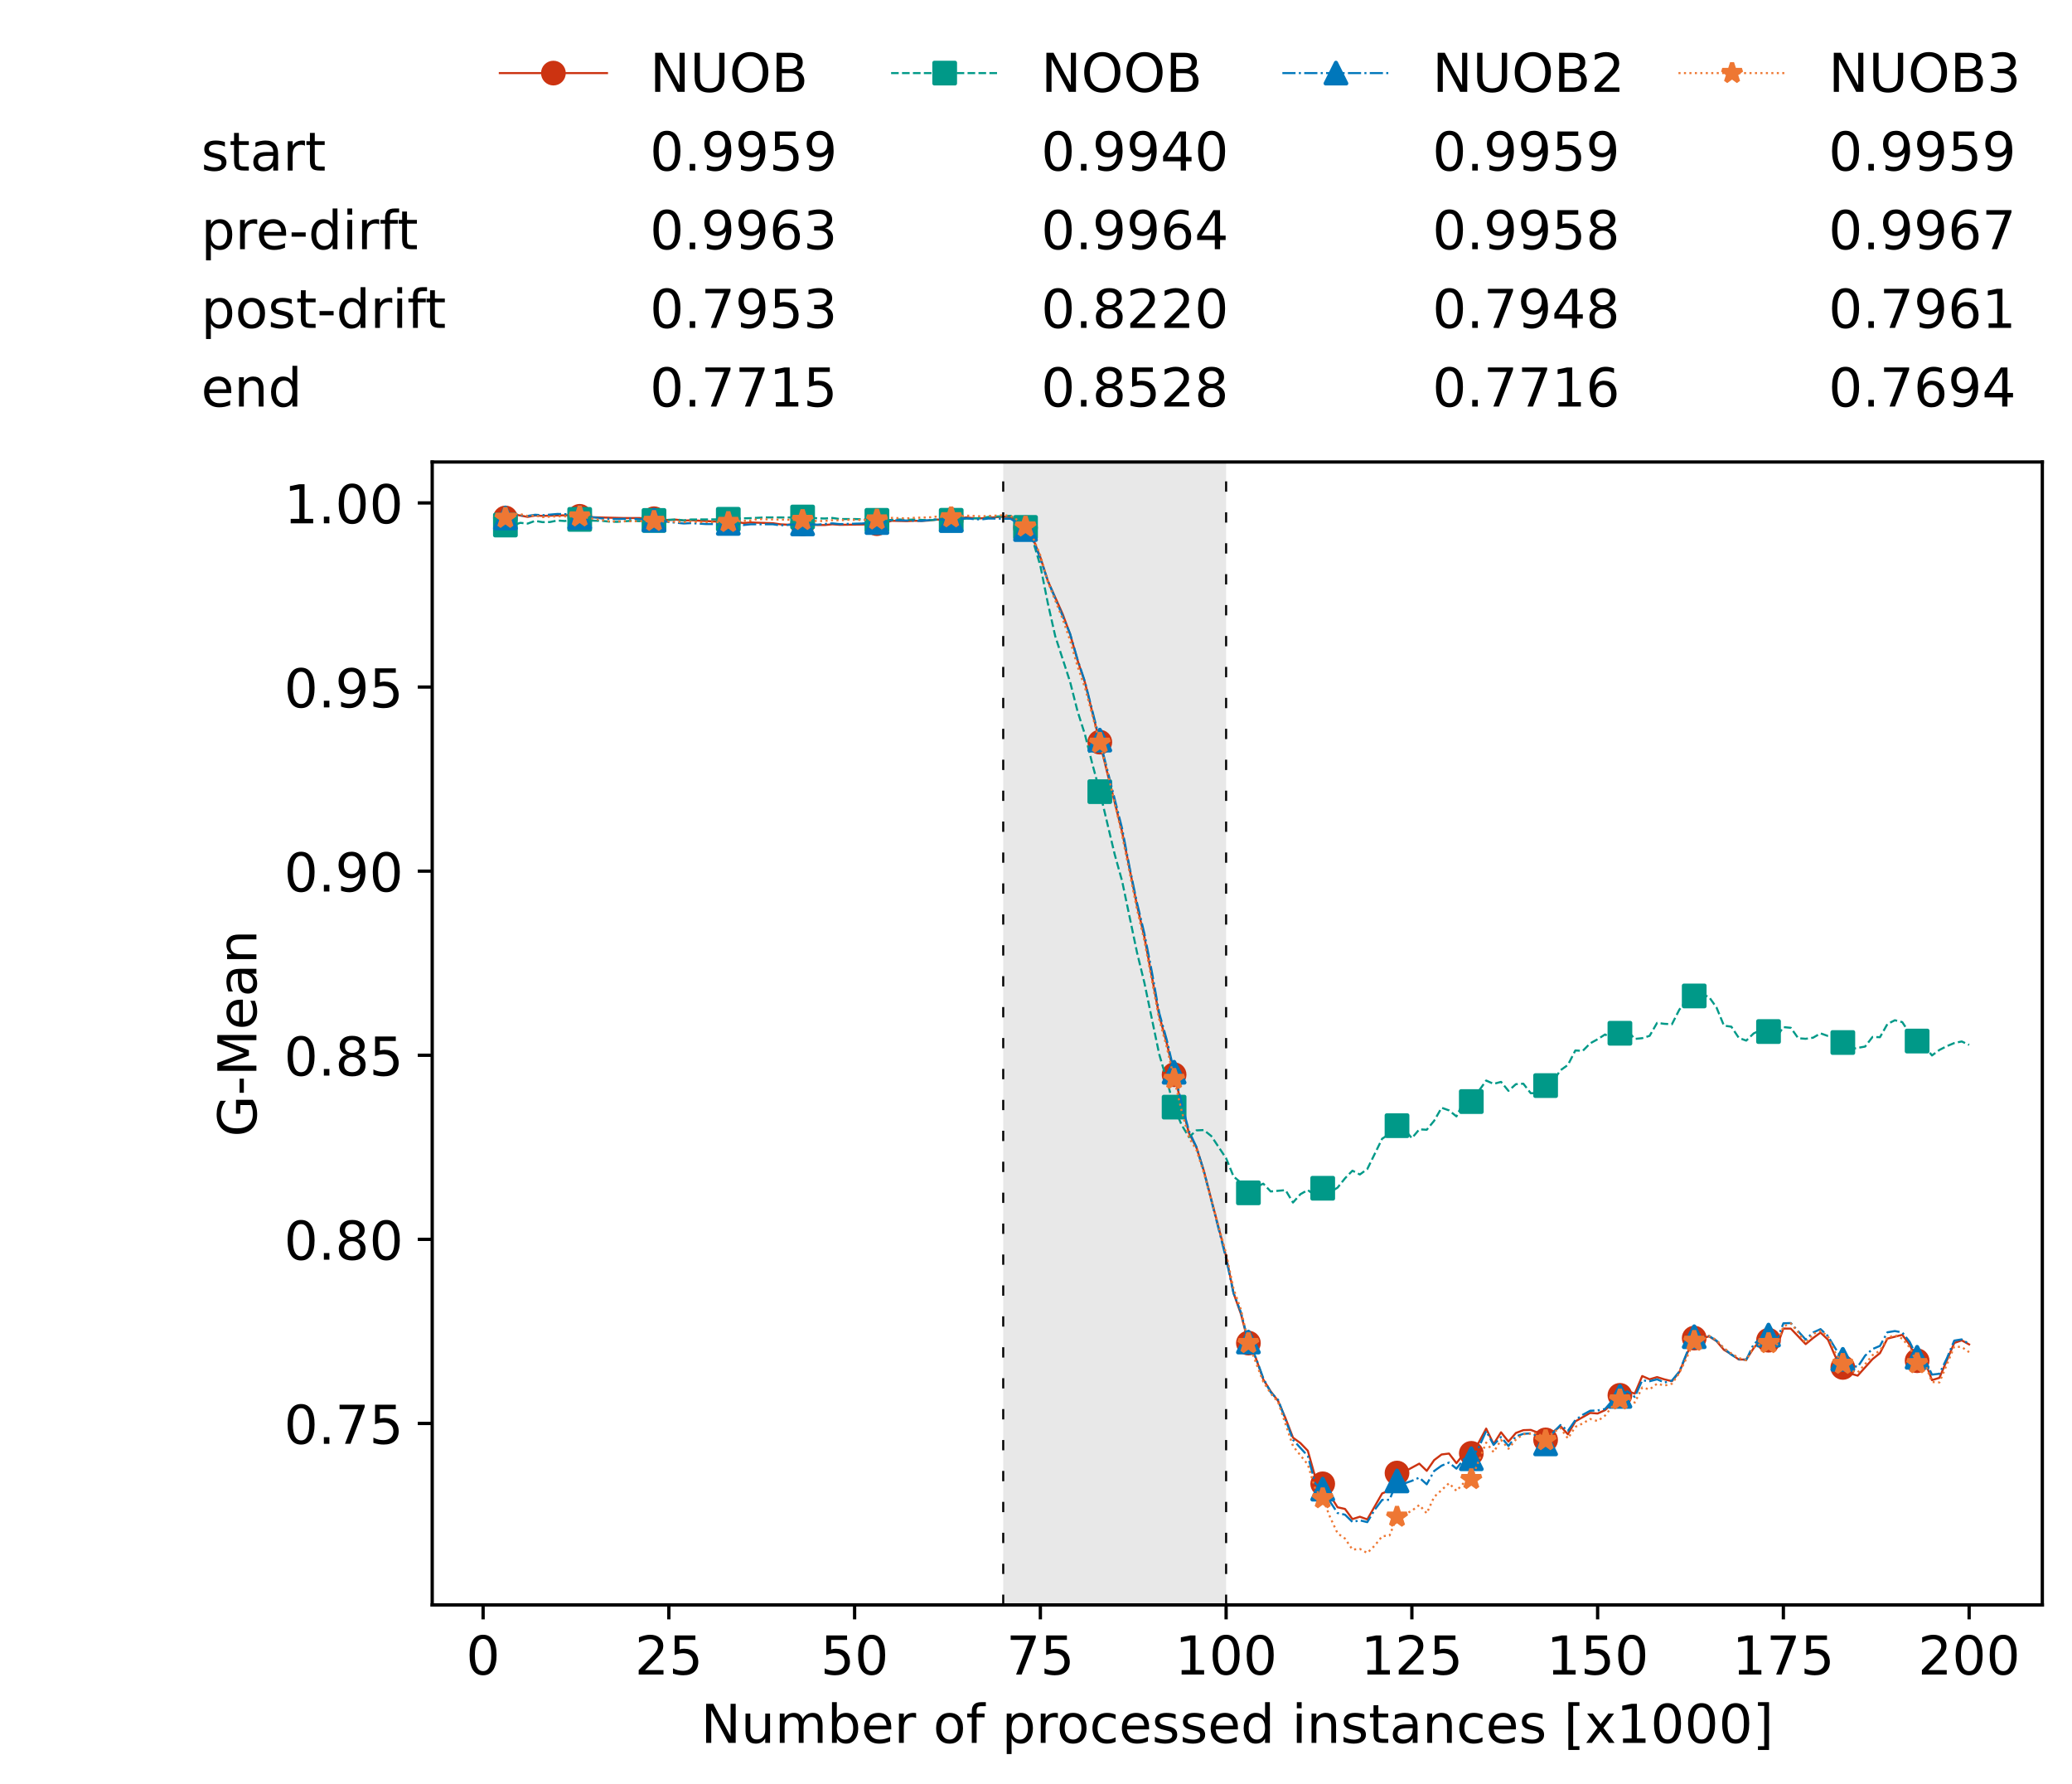 <?xml version="1.0" encoding="utf-8" standalone="no"?>
<!DOCTYPE svg PUBLIC "-//W3C//DTD SVG 1.1//EN"
  "http://www.w3.org/Graphics/SVG/1.1/DTD/svg11.dtd">
<!-- Created with matplotlib (https://matplotlib.org/) -->
<svg height="432.615pt" version="1.1" viewBox="0 0 502.65 432.615" width="502.65pt" xmlns="http://www.w3.org/2000/svg" xmlns:xlink="http://www.w3.org/1999/xlink">
 <defs>
  <style type="text/css">*{stroke-linecap:butt;stroke-linejoin:round;}</style>
 </defs>
 <g id="figure_1">
  <g id="patch_1">
   <path d="M 0 432.615 
L 502.65 432.615 
L 502.65 0 
L 0 0 
z
" style="fill:#ffffff;"/>
  </g>
  <g id="axes_1">
   <g id="patch_2">
    <path d="M 104.85 389.252 
L 495.45 389.252 
L 495.45 112.052 
L 104.85 112.052 
z
" style="fill:#ffffff;"/>
   </g>
   <g id="patch_3">
    <path clip-path="url(#p2927d69ff0)" d="M 297.446 389.252 
L 297.446 112.052 
L 243.372 112.052 
L 243.372 389.252 
z
" style="fill:#d3d3d3;opacity:0.5;"/>
   </g>
   <g id="matplotlib.axis_1">
    <g id="xtick_1">
     <g id="line2d_1">
      <defs>
       <path d="M 0 0 
L 0 3.5 
" id="m1f94395cf1" style="stroke:#000000;stroke-width:0.8;"/>
      </defs>
      <g>
       <use style="stroke:#000000;stroke-width:0.8;" x="117.197" xlink:href="#m1f94395cf1" y="389.252"/>
      </g>
     </g>
     <g id="text_1">
      <!-- 0 -->
      <g transform="translate(113.061 406.13)scale(0.13 -0.13)">
       <defs>
        <path d="M 31.781 66.406 
Q 24.172 66.406 20.328 58.906 
Q 16.5 51.422 16.5 36.375 
Q 16.5 21.391 20.328 13.891 
Q 24.172 6.391 31.781 6.391 
Q 39.453 6.391 43.281 13.891 
Q 47.125 21.391 47.125 36.375 
Q 47.125 51.422 43.281 58.906 
Q 39.453 66.406 31.781 66.406 
z
M 31.781 74.219 
Q 44.047 74.219 50.516 64.516 
Q 56.984 54.828 56.984 36.375 
Q 56.984 17.969 50.516 8.266 
Q 44.047 -1.422 31.781 -1.422 
Q 19.531 -1.422 13.062 8.266 
Q 6.594 17.969 6.594 36.375 
Q 6.594 54.828 13.062 64.516 
Q 19.531 74.219 31.781 74.219 
z
" id="DejaVuSans-48"/>
       </defs>
       <use xlink:href="#DejaVuSans-48"/>
      </g>
     </g>
    </g>
    <g id="xtick_2">
     <g id="line2d_2">
      <g>
       <use style="stroke:#000000;stroke-width:0.8;" x="162.259" xlink:href="#m1f94395cf1" y="389.252"/>
      </g>
     </g>
     <g id="text_2">
      <!-- 25 -->
      <g transform="translate(153.988 406.13)scale(0.13 -0.13)">
       <defs>
        <path d="M 19.188 8.297 
L 53.609 8.297 
L 53.609 0 
L 7.328 0 
L 7.328 8.297 
Q 12.938 14.109 22.625 23.891 
Q 32.328 33.688 34.812 36.531 
Q 39.547 41.844 41.422 45.531 
Q 43.312 49.219 43.312 52.781 
Q 43.312 58.594 39.234 62.25 
Q 35.156 65.922 28.609 65.922 
Q 23.969 65.922 18.812 64.312 
Q 13.672 62.703 7.812 59.422 
L 7.812 69.391 
Q 13.766 71.781 18.938 73 
Q 24.125 74.219 28.422 74.219 
Q 39.75 74.219 46.484 68.547 
Q 53.219 62.891 53.219 53.422 
Q 53.219 48.922 51.531 44.891 
Q 49.859 40.875 45.406 35.406 
Q 44.188 33.984 37.641 27.219 
Q 31.109 20.453 19.188 8.297 
z
" id="DejaVuSans-50"/>
        <path d="M 10.797 72.906 
L 49.516 72.906 
L 49.516 64.594 
L 19.828 64.594 
L 19.828 46.734 
Q 21.969 47.469 24.109 47.828 
Q 26.266 48.188 28.422 48.188 
Q 40.625 48.188 47.75 41.5 
Q 54.891 34.812 54.891 23.391 
Q 54.891 11.625 47.562 5.094 
Q 40.234 -1.422 26.906 -1.422 
Q 22.312 -1.422 17.547 -0.641 
Q 12.797 0.141 7.719 1.703 
L 7.719 11.625 
Q 12.109 9.234 16.797 8.062 
Q 21.484 6.891 26.703 6.891 
Q 35.156 6.891 40.078 11.328 
Q 45.016 15.766 45.016 23.391 
Q 45.016 31 40.078 35.438 
Q 35.156 39.891 26.703 39.891 
Q 22.75 39.891 18.812 39.016 
Q 14.891 38.141 10.797 36.281 
z
" id="DejaVuSans-53"/>
       </defs>
       <use xlink:href="#DejaVuSans-50"/>
       <use x="63.623" xlink:href="#DejaVuSans-53"/>
      </g>
     </g>
    </g>
    <g id="xtick_3">
     <g id="line2d_3">
      <g>
       <use style="stroke:#000000;stroke-width:0.8;" x="207.322" xlink:href="#m1f94395cf1" y="389.252"/>
      </g>
     </g>
     <g id="text_3">
      <!-- 50 -->
      <g transform="translate(199.05 406.13)scale(0.13 -0.13)">
       <use xlink:href="#DejaVuSans-53"/>
       <use x="63.623" xlink:href="#DejaVuSans-48"/>
      </g>
     </g>
    </g>
    <g id="xtick_4">
     <g id="line2d_4">
      <g>
       <use style="stroke:#000000;stroke-width:0.8;" x="252.384" xlink:href="#m1f94395cf1" y="389.252"/>
      </g>
     </g>
     <g id="text_4">
      <!-- 75 -->
      <g transform="translate(244.113 406.13)scale(0.13 -0.13)">
       <defs>
        <path d="M 8.203 72.906 
L 55.078 72.906 
L 55.078 68.703 
L 28.609 0 
L 18.312 0 
L 43.219 64.594 
L 8.203 64.594 
z
" id="DejaVuSans-55"/>
       </defs>
       <use xlink:href="#DejaVuSans-55"/>
       <use x="63.623" xlink:href="#DejaVuSans-53"/>
      </g>
     </g>
    </g>
    <g id="xtick_5">
     <g id="line2d_5">
      <g>
       <use style="stroke:#000000;stroke-width:0.8;" x="297.446" xlink:href="#m1f94395cf1" y="389.252"/>
      </g>
     </g>
     <g id="text_5">
      <!-- 100 -->
      <g transform="translate(285.039 406.13)scale(0.13 -0.13)">
       <defs>
        <path d="M 12.406 8.297 
L 28.516 8.297 
L 28.516 63.922 
L 10.984 60.406 
L 10.984 69.391 
L 28.422 72.906 
L 38.281 72.906 
L 38.281 8.297 
L 54.391 8.297 
L 54.391 0 
L 12.406 0 
z
" id="DejaVuSans-49"/>
       </defs>
       <use xlink:href="#DejaVuSans-49"/>
       <use x="63.623" xlink:href="#DejaVuSans-48"/>
       <use x="127.246" xlink:href="#DejaVuSans-48"/>
      </g>
     </g>
    </g>
    <g id="xtick_6">
     <g id="line2d_6">
      <g>
       <use style="stroke:#000000;stroke-width:0.8;" x="342.509" xlink:href="#m1f94395cf1" y="389.252"/>
      </g>
     </g>
     <g id="text_6">
      <!-- 125 -->
      <g transform="translate(330.102 406.13)scale(0.13 -0.13)">
       <use xlink:href="#DejaVuSans-49"/>
       <use x="63.623" xlink:href="#DejaVuSans-50"/>
       <use x="127.246" xlink:href="#DejaVuSans-53"/>
      </g>
     </g>
    </g>
    <g id="xtick_7">
     <g id="line2d_7">
      <g>
       <use style="stroke:#000000;stroke-width:0.8;" x="387.571" xlink:href="#m1f94395cf1" y="389.252"/>
      </g>
     </g>
     <g id="text_7">
      <!-- 150 -->
      <g transform="translate(375.164 406.13)scale(0.13 -0.13)">
       <use xlink:href="#DejaVuSans-49"/>
       <use x="63.623" xlink:href="#DejaVuSans-53"/>
       <use x="127.246" xlink:href="#DejaVuSans-48"/>
      </g>
     </g>
    </g>
    <g id="xtick_8">
     <g id="line2d_8">
      <g>
       <use style="stroke:#000000;stroke-width:0.8;" x="432.633" xlink:href="#m1f94395cf1" y="389.252"/>
      </g>
     </g>
     <g id="text_8">
      <!-- 175 -->
      <g transform="translate(420.226 406.13)scale(0.13 -0.13)">
       <use xlink:href="#DejaVuSans-49"/>
       <use x="63.623" xlink:href="#DejaVuSans-55"/>
       <use x="127.246" xlink:href="#DejaVuSans-53"/>
      </g>
     </g>
    </g>
    <g id="xtick_9">
     <g id="line2d_9">
      <g>
       <use style="stroke:#000000;stroke-width:0.8;" x="477.695" xlink:href="#m1f94395cf1" y="389.252"/>
      </g>
     </g>
     <g id="text_9">
      <!-- 200 -->
      <g transform="translate(465.289 406.13)scale(0.13 -0.13)">
       <use xlink:href="#DejaVuSans-50"/>
       <use x="63.623" xlink:href="#DejaVuSans-48"/>
       <use x="127.246" xlink:href="#DejaVuSans-48"/>
      </g>
     </g>
    </g>
    <g id="text_10">
     <!-- Number of processed instances [x1000] -->
     <g transform="translate(170.025 422.711)scale(0.13 -0.13)">
      <defs>
       <path d="M 9.812 72.906 
L 23.094 72.906 
L 55.422 11.922 
L 55.422 72.906 
L 64.984 72.906 
L 64.984 0 
L 51.703 0 
L 19.391 60.984 
L 19.391 0 
L 9.812 0 
z
" id="DejaVuSans-78"/>
       <path d="M 8.5 21.578 
L 8.5 54.688 
L 17.484 54.688 
L 17.484 21.922 
Q 17.484 14.156 20.5 10.266 
Q 23.531 6.391 29.594 6.391 
Q 36.859 6.391 41.078 11.031 
Q 45.312 15.672 45.312 23.688 
L 45.312 54.688 
L 54.297 54.688 
L 54.297 0 
L 45.312 0 
L 45.312 8.406 
Q 42.047 3.422 37.719 1 
Q 33.406 -1.422 27.688 -1.422 
Q 18.266 -1.422 13.375 4.438 
Q 8.5 10.297 8.5 21.578 
z
M 31.109 56 
z
" id="DejaVuSans-117"/>
       <path d="M 52 44.188 
Q 55.375 50.25 60.062 53.125 
Q 64.75 56 71.094 56 
Q 79.641 56 84.281 50.016 
Q 88.922 44.047 88.922 33.016 
L 88.922 0 
L 79.891 0 
L 79.891 32.719 
Q 79.891 40.578 77.094 44.375 
Q 74.312 48.188 68.609 48.188 
Q 61.625 48.188 57.562 43.547 
Q 53.516 38.922 53.516 30.906 
L 53.516 0 
L 44.484 0 
L 44.484 32.719 
Q 44.484 40.625 41.703 44.406 
Q 38.922 48.188 33.109 48.188 
Q 26.219 48.188 22.156 43.531 
Q 18.109 38.875 18.109 30.906 
L 18.109 0 
L 9.078 0 
L 9.078 54.688 
L 18.109 54.688 
L 18.109 46.188 
Q 21.188 51.219 25.484 53.609 
Q 29.781 56 35.688 56 
Q 41.656 56 45.828 52.969 
Q 50 49.953 52 44.188 
z
" id="DejaVuSans-109"/>
       <path d="M 48.688 27.297 
Q 48.688 37.203 44.609 42.844 
Q 40.531 48.484 33.406 48.484 
Q 26.266 48.484 22.188 42.844 
Q 18.109 37.203 18.109 27.297 
Q 18.109 17.391 22.188 11.75 
Q 26.266 6.109 33.406 6.109 
Q 40.531 6.109 44.609 11.75 
Q 48.688 17.391 48.688 27.297 
z
M 18.109 46.391 
Q 20.953 51.266 25.266 53.625 
Q 29.594 56 35.594 56 
Q 45.562 56 51.781 48.094 
Q 58.016 40.188 58.016 27.297 
Q 58.016 14.406 51.781 6.484 
Q 45.562 -1.422 35.594 -1.422 
Q 29.594 -1.422 25.266 0.953 
Q 20.953 3.328 18.109 8.203 
L 18.109 0 
L 9.078 0 
L 9.078 75.984 
L 18.109 75.984 
z
" id="DejaVuSans-98"/>
       <path d="M 56.203 29.594 
L 56.203 25.203 
L 14.891 25.203 
Q 15.484 15.922 20.484 11.062 
Q 25.484 6.203 34.422 6.203 
Q 39.594 6.203 44.453 7.469 
Q 49.312 8.734 54.109 11.281 
L 54.109 2.781 
Q 49.266 0.734 44.188 -0.344 
Q 39.109 -1.422 33.891 -1.422 
Q 20.797 -1.422 13.156 6.188 
Q 5.516 13.812 5.516 26.812 
Q 5.516 40.234 12.766 48.109 
Q 20.016 56 32.328 56 
Q 43.359 56 49.781 48.891 
Q 56.203 41.797 56.203 29.594 
z
M 47.219 32.234 
Q 47.125 39.594 43.094 43.984 
Q 39.062 48.391 32.422 48.391 
Q 24.906 48.391 20.391 44.141 
Q 15.875 39.891 15.188 32.172 
z
" id="DejaVuSans-101"/>
       <path d="M 41.109 46.297 
Q 39.594 47.172 37.812 47.578 
Q 36.031 48 33.891 48 
Q 26.266 48 22.188 43.047 
Q 18.109 38.094 18.109 28.812 
L 18.109 0 
L 9.078 0 
L 9.078 54.688 
L 18.109 54.688 
L 18.109 46.188 
Q 20.953 51.172 25.484 53.578 
Q 30.031 56 36.531 56 
Q 37.453 56 38.578 55.875 
Q 39.703 55.766 41.062 55.516 
z
" id="DejaVuSans-114"/>
       <path id="DejaVuSans-32"/>
       <path d="M 30.609 48.391 
Q 23.391 48.391 19.188 42.75 
Q 14.984 37.109 14.984 27.297 
Q 14.984 17.484 19.156 11.844 
Q 23.344 6.203 30.609 6.203 
Q 37.797 6.203 41.984 11.859 
Q 46.188 17.531 46.188 27.297 
Q 46.188 37.016 41.984 42.703 
Q 37.797 48.391 30.609 48.391 
z
M 30.609 56 
Q 42.328 56 49.016 48.375 
Q 55.719 40.766 55.719 27.297 
Q 55.719 13.875 49.016 6.219 
Q 42.328 -1.422 30.609 -1.422 
Q 18.844 -1.422 12.172 6.219 
Q 5.516 13.875 5.516 27.297 
Q 5.516 40.766 12.172 48.375 
Q 18.844 56 30.609 56 
z
" id="DejaVuSans-111"/>
       <path d="M 37.109 75.984 
L 37.109 68.5 
L 28.516 68.5 
Q 23.688 68.5 21.797 66.547 
Q 19.922 64.594 19.922 59.516 
L 19.922 54.688 
L 34.719 54.688 
L 34.719 47.703 
L 19.922 47.703 
L 19.922 0 
L 10.891 0 
L 10.891 47.703 
L 2.297 47.703 
L 2.297 54.688 
L 10.891 54.688 
L 10.891 58.5 
Q 10.891 67.625 15.141 71.797 
Q 19.391 75.984 28.609 75.984 
z
" id="DejaVuSans-102"/>
       <path d="M 18.109 8.203 
L 18.109 -20.797 
L 9.078 -20.797 
L 9.078 54.688 
L 18.109 54.688 
L 18.109 46.391 
Q 20.953 51.266 25.266 53.625 
Q 29.594 56 35.594 56 
Q 45.562 56 51.781 48.094 
Q 58.016 40.188 58.016 27.297 
Q 58.016 14.406 51.781 6.484 
Q 45.562 -1.422 35.594 -1.422 
Q 29.594 -1.422 25.266 0.953 
Q 20.953 3.328 18.109 8.203 
z
M 48.688 27.297 
Q 48.688 37.203 44.609 42.844 
Q 40.531 48.484 33.406 48.484 
Q 26.266 48.484 22.188 42.844 
Q 18.109 37.203 18.109 27.297 
Q 18.109 17.391 22.188 11.75 
Q 26.266 6.109 33.406 6.109 
Q 40.531 6.109 44.609 11.75 
Q 48.688 17.391 48.688 27.297 
z
" id="DejaVuSans-112"/>
       <path d="M 48.781 52.594 
L 48.781 44.188 
Q 44.969 46.297 41.141 47.344 
Q 37.312 48.391 33.406 48.391 
Q 24.656 48.391 19.812 42.844 
Q 14.984 37.312 14.984 27.297 
Q 14.984 17.281 19.812 11.734 
Q 24.656 6.203 33.406 6.203 
Q 37.312 6.203 41.141 7.25 
Q 44.969 8.297 48.781 10.406 
L 48.781 2.094 
Q 45.016 0.344 40.984 -0.531 
Q 36.969 -1.422 32.422 -1.422 
Q 20.062 -1.422 12.781 6.344 
Q 5.516 14.109 5.516 27.297 
Q 5.516 40.672 12.859 48.328 
Q 20.219 56 33.016 56 
Q 37.156 56 41.109 55.141 
Q 45.062 54.297 48.781 52.594 
z
" id="DejaVuSans-99"/>
       <path d="M 44.281 53.078 
L 44.281 44.578 
Q 40.484 46.531 36.375 47.5 
Q 32.281 48.484 27.875 48.484 
Q 21.188 48.484 17.844 46.438 
Q 14.5 44.391 14.5 40.281 
Q 14.5 37.156 16.891 35.375 
Q 19.281 33.594 26.516 31.984 
L 29.594 31.297 
Q 39.156 29.25 43.188 25.516 
Q 47.219 21.781 47.219 15.094 
Q 47.219 7.469 41.188 3.016 
Q 35.156 -1.422 24.609 -1.422 
Q 20.219 -1.422 15.453 -0.562 
Q 10.688 0.297 5.422 2 
L 5.422 11.281 
Q 10.406 8.688 15.234 7.391 
Q 20.062 6.109 24.812 6.109 
Q 31.156 6.109 34.562 8.281 
Q 37.984 10.453 37.984 14.406 
Q 37.984 18.062 35.516 20.016 
Q 33.062 21.969 24.703 23.781 
L 21.578 24.516 
Q 13.234 26.266 9.516 29.906 
Q 5.812 33.547 5.812 39.891 
Q 5.812 47.609 11.281 51.797 
Q 16.75 56 26.812 56 
Q 31.781 56 36.172 55.266 
Q 40.578 54.547 44.281 53.078 
z
" id="DejaVuSans-115"/>
       <path d="M 45.406 46.391 
L 45.406 75.984 
L 54.391 75.984 
L 54.391 0 
L 45.406 0 
L 45.406 8.203 
Q 42.578 3.328 38.25 0.953 
Q 33.938 -1.422 27.875 -1.422 
Q 17.969 -1.422 11.734 6.484 
Q 5.516 14.406 5.516 27.297 
Q 5.516 40.188 11.734 48.094 
Q 17.969 56 27.875 56 
Q 33.938 56 38.25 53.625 
Q 42.578 51.266 45.406 46.391 
z
M 14.797 27.297 
Q 14.797 17.391 18.875 11.75 
Q 22.953 6.109 30.078 6.109 
Q 37.203 6.109 41.297 11.75 
Q 45.406 17.391 45.406 27.297 
Q 45.406 37.203 41.297 42.844 
Q 37.203 48.484 30.078 48.484 
Q 22.953 48.484 18.875 42.844 
Q 14.797 37.203 14.797 27.297 
z
" id="DejaVuSans-100"/>
       <path d="M 9.422 54.688 
L 18.406 54.688 
L 18.406 0 
L 9.422 0 
z
M 9.422 75.984 
L 18.406 75.984 
L 18.406 64.594 
L 9.422 64.594 
z
" id="DejaVuSans-105"/>
       <path d="M 54.891 33.016 
L 54.891 0 
L 45.906 0 
L 45.906 32.719 
Q 45.906 40.484 42.875 44.328 
Q 39.844 48.188 33.797 48.188 
Q 26.516 48.188 22.312 43.547 
Q 18.109 38.922 18.109 30.906 
L 18.109 0 
L 9.078 0 
L 9.078 54.688 
L 18.109 54.688 
L 18.109 46.188 
Q 21.344 51.125 25.703 53.562 
Q 30.078 56 35.797 56 
Q 45.219 56 50.047 50.172 
Q 54.891 44.344 54.891 33.016 
z
" id="DejaVuSans-110"/>
       <path d="M 18.312 70.219 
L 18.312 54.688 
L 36.812 54.688 
L 36.812 47.703 
L 18.312 47.703 
L 18.312 18.016 
Q 18.312 11.328 20.141 9.422 
Q 21.969 7.516 27.594 7.516 
L 36.812 7.516 
L 36.812 0 
L 27.594 0 
Q 17.188 0 13.234 3.875 
Q 9.281 7.766 9.281 18.016 
L 9.281 47.703 
L 2.688 47.703 
L 2.688 54.688 
L 9.281 54.688 
L 9.281 70.219 
z
" id="DejaVuSans-116"/>
       <path d="M 34.281 27.484 
Q 23.391 27.484 19.188 25 
Q 14.984 22.516 14.984 16.5 
Q 14.984 11.719 18.141 8.906 
Q 21.297 6.109 26.703 6.109 
Q 34.188 6.109 38.703 11.406 
Q 43.219 16.703 43.219 25.484 
L 43.219 27.484 
z
M 52.203 31.203 
L 52.203 0 
L 43.219 0 
L 43.219 8.297 
Q 40.141 3.328 35.547 0.953 
Q 30.953 -1.422 24.312 -1.422 
Q 15.922 -1.422 10.953 3.297 
Q 6 8.016 6 15.922 
Q 6 25.141 12.172 29.828 
Q 18.359 34.516 30.609 34.516 
L 43.219 34.516 
L 43.219 35.406 
Q 43.219 41.609 39.141 45 
Q 35.062 48.391 27.688 48.391 
Q 23 48.391 18.547 47.266 
Q 14.109 46.141 10.016 43.891 
L 10.016 52.203 
Q 14.938 54.109 19.578 55.047 
Q 24.219 56 28.609 56 
Q 40.484 56 46.344 49.844 
Q 52.203 43.703 52.203 31.203 
z
" id="DejaVuSans-97"/>
       <path d="M 8.594 75.984 
L 29.297 75.984 
L 29.297 69 
L 17.578 69 
L 17.578 -6.203 
L 29.297 -6.203 
L 29.297 -13.188 
L 8.594 -13.188 
z
" id="DejaVuSans-91"/>
       <path d="M 54.891 54.688 
L 35.109 28.078 
L 55.906 0 
L 45.312 0 
L 29.391 21.484 
L 13.484 0 
L 2.875 0 
L 24.125 28.609 
L 4.688 54.688 
L 15.281 54.688 
L 29.781 35.203 
L 44.281 54.688 
z
" id="DejaVuSans-120"/>
       <path d="M 30.422 75.984 
L 30.422 -13.188 
L 9.719 -13.188 
L 9.719 -6.203 
L 21.391 -6.203 
L 21.391 69 
L 9.719 69 
L 9.719 75.984 
z
" id="DejaVuSans-93"/>
      </defs>
      <use xlink:href="#DejaVuSans-78"/>
      <use x="74.805" xlink:href="#DejaVuSans-117"/>
      <use x="138.184" xlink:href="#DejaVuSans-109"/>
      <use x="235.596" xlink:href="#DejaVuSans-98"/>
      <use x="299.072" xlink:href="#DejaVuSans-101"/>
      <use x="360.596" xlink:href="#DejaVuSans-114"/>
      <use x="401.709" xlink:href="#DejaVuSans-32"/>
      <use x="433.496" xlink:href="#DejaVuSans-111"/>
      <use x="494.678" xlink:href="#DejaVuSans-102"/>
      <use x="529.883" xlink:href="#DejaVuSans-32"/>
      <use x="561.67" xlink:href="#DejaVuSans-112"/>
      <use x="625.146" xlink:href="#DejaVuSans-114"/>
      <use x="664.01" xlink:href="#DejaVuSans-111"/>
      <use x="725.191" xlink:href="#DejaVuSans-99"/>
      <use x="780.172" xlink:href="#DejaVuSans-101"/>
      <use x="841.695" xlink:href="#DejaVuSans-115"/>
      <use x="893.795" xlink:href="#DejaVuSans-115"/>
      <use x="945.895" xlink:href="#DejaVuSans-101"/>
      <use x="1007.418" xlink:href="#DejaVuSans-100"/>
      <use x="1070.895" xlink:href="#DejaVuSans-32"/>
      <use x="1102.682" xlink:href="#DejaVuSans-105"/>
      <use x="1130.465" xlink:href="#DejaVuSans-110"/>
      <use x="1193.844" xlink:href="#DejaVuSans-115"/>
      <use x="1245.943" xlink:href="#DejaVuSans-116"/>
      <use x="1285.152" xlink:href="#DejaVuSans-97"/>
      <use x="1346.432" xlink:href="#DejaVuSans-110"/>
      <use x="1409.811" xlink:href="#DejaVuSans-99"/>
      <use x="1464.791" xlink:href="#DejaVuSans-101"/>
      <use x="1526.314" xlink:href="#DejaVuSans-115"/>
      <use x="1578.414" xlink:href="#DejaVuSans-32"/>
      <use x="1610.201" xlink:href="#DejaVuSans-91"/>
      <use x="1649.215" xlink:href="#DejaVuSans-120"/>
      <use x="1708.395" xlink:href="#DejaVuSans-49"/>
      <use x="1772.018" xlink:href="#DejaVuSans-48"/>
      <use x="1835.641" xlink:href="#DejaVuSans-48"/>
      <use x="1899.264" xlink:href="#DejaVuSans-48"/>
      <use x="1962.887" xlink:href="#DejaVuSans-93"/>
     </g>
    </g>
   </g>
   <g id="matplotlib.axis_2">
    <g id="ytick_1">
     <g id="line2d_10">
      <defs>
       <path d="M 0 0 
L -3.5 0 
" id="m8ce15f43af" style="stroke:#000000;stroke-width:0.8;"/>
      </defs>
      <g>
       <use style="stroke:#000000;stroke-width:0.8;" x="104.85" xlink:href="#m8ce15f43af" y="345.234"/>
      </g>
     </g>
     <g id="text_11">
      <!-- 0.75 -->
      <g transform="translate(68.905 350.173)scale(0.13 -0.13)">
       <defs>
        <path d="M 10.688 12.406 
L 21 12.406 
L 21 0 
L 10.688 0 
z
" id="DejaVuSans-46"/>
       </defs>
       <use xlink:href="#DejaVuSans-48"/>
       <use x="63.623" xlink:href="#DejaVuSans-46"/>
       <use x="95.41" xlink:href="#DejaVuSans-55"/>
       <use x="159.033" xlink:href="#DejaVuSans-53"/>
      </g>
     </g>
    </g>
    <g id="ytick_2">
     <g id="line2d_11">
      <g>
       <use style="stroke:#000000;stroke-width:0.8;" x="104.85" xlink:href="#m8ce15f43af" y="300.583"/>
      </g>
     </g>
     <g id="text_12">
      <!-- 0.80 -->
      <g transform="translate(68.905 305.522)scale(0.13 -0.13)">
       <defs>
        <path d="M 31.781 34.625 
Q 24.75 34.625 20.719 30.859 
Q 16.703 27.094 16.703 20.516 
Q 16.703 13.922 20.719 10.156 
Q 24.75 6.391 31.781 6.391 
Q 38.812 6.391 42.859 10.172 
Q 46.922 13.969 46.922 20.516 
Q 46.922 27.094 42.891 30.859 
Q 38.875 34.625 31.781 34.625 
z
M 21.922 38.812 
Q 15.578 40.375 12.031 44.719 
Q 8.5 49.078 8.5 55.328 
Q 8.5 64.062 14.719 69.141 
Q 20.953 74.219 31.781 74.219 
Q 42.672 74.219 48.875 69.141 
Q 55.078 64.062 55.078 55.328 
Q 55.078 49.078 51.531 44.719 
Q 48 40.375 41.703 38.812 
Q 48.828 37.156 52.797 32.312 
Q 56.781 27.484 56.781 20.516 
Q 56.781 9.906 50.312 4.234 
Q 43.844 -1.422 31.781 -1.422 
Q 19.734 -1.422 13.25 4.234 
Q 6.781 9.906 6.781 20.516 
Q 6.781 27.484 10.781 32.312 
Q 14.797 37.156 21.922 38.812 
z
M 18.312 54.391 
Q 18.312 48.734 21.844 45.562 
Q 25.391 42.391 31.781 42.391 
Q 38.141 42.391 41.719 45.562 
Q 45.312 48.734 45.312 54.391 
Q 45.312 60.062 41.719 63.234 
Q 38.141 66.406 31.781 66.406 
Q 25.391 66.406 21.844 63.234 
Q 18.312 60.062 18.312 54.391 
z
" id="DejaVuSans-56"/>
       </defs>
       <use xlink:href="#DejaVuSans-48"/>
       <use x="63.623" xlink:href="#DejaVuSans-46"/>
       <use x="95.41" xlink:href="#DejaVuSans-56"/>
       <use x="159.033" xlink:href="#DejaVuSans-48"/>
      </g>
     </g>
    </g>
    <g id="ytick_3">
     <g id="line2d_12">
      <g>
       <use style="stroke:#000000;stroke-width:0.8;" x="104.85" xlink:href="#m8ce15f43af" y="255.932"/>
      </g>
     </g>
     <g id="text_13">
      <!-- 0.85 -->
      <g transform="translate(68.905 260.871)scale(0.13 -0.13)">
       <use xlink:href="#DejaVuSans-48"/>
       <use x="63.623" xlink:href="#DejaVuSans-46"/>
       <use x="95.41" xlink:href="#DejaVuSans-56"/>
       <use x="159.033" xlink:href="#DejaVuSans-53"/>
      </g>
     </g>
    </g>
    <g id="ytick_4">
     <g id="line2d_13">
      <g>
       <use style="stroke:#000000;stroke-width:0.8;" x="104.85" xlink:href="#m8ce15f43af" y="211.281"/>
      </g>
     </g>
     <g id="text_14">
      <!-- 0.90 -->
      <g transform="translate(68.905 216.22)scale(0.13 -0.13)">
       <defs>
        <path d="M 10.984 1.516 
L 10.984 10.5 
Q 14.703 8.734 18.5 7.812 
Q 22.312 6.891 25.984 6.891 
Q 35.75 6.891 40.891 13.453 
Q 46.047 20.016 46.781 33.406 
Q 43.953 29.203 39.594 26.953 
Q 35.25 24.703 29.984 24.703 
Q 19.047 24.703 12.672 31.312 
Q 6.297 37.938 6.297 49.422 
Q 6.297 60.641 12.938 67.422 
Q 19.578 74.219 30.609 74.219 
Q 43.266 74.219 49.922 64.516 
Q 56.594 54.828 56.594 36.375 
Q 56.594 19.141 48.406 8.859 
Q 40.234 -1.422 26.422 -1.422 
Q 22.703 -1.422 18.891 -0.688 
Q 15.094 0.047 10.984 1.516 
z
M 30.609 32.422 
Q 37.25 32.422 41.125 36.953 
Q 45.016 41.5 45.016 49.422 
Q 45.016 57.281 41.125 61.844 
Q 37.25 66.406 30.609 66.406 
Q 23.969 66.406 20.094 61.844 
Q 16.219 57.281 16.219 49.422 
Q 16.219 41.5 20.094 36.953 
Q 23.969 32.422 30.609 32.422 
z
" id="DejaVuSans-57"/>
       </defs>
       <use xlink:href="#DejaVuSans-48"/>
       <use x="63.623" xlink:href="#DejaVuSans-46"/>
       <use x="95.41" xlink:href="#DejaVuSans-57"/>
       <use x="159.033" xlink:href="#DejaVuSans-48"/>
      </g>
     </g>
    </g>
    <g id="ytick_5">
     <g id="line2d_14">
      <g>
       <use style="stroke:#000000;stroke-width:0.8;" x="104.85" xlink:href="#m8ce15f43af" y="166.63"/>
      </g>
     </g>
     <g id="text_15">
      <!-- 0.95 -->
      <g transform="translate(68.905 171.569)scale(0.13 -0.13)">
       <use xlink:href="#DejaVuSans-48"/>
       <use x="63.623" xlink:href="#DejaVuSans-46"/>
       <use x="95.41" xlink:href="#DejaVuSans-57"/>
       <use x="159.033" xlink:href="#DejaVuSans-53"/>
      </g>
     </g>
    </g>
    <g id="ytick_6">
     <g id="line2d_15">
      <g>
       <use style="stroke:#000000;stroke-width:0.8;" x="104.85" xlink:href="#m8ce15f43af" y="121.979"/>
      </g>
     </g>
     <g id="text_16">
      <!-- 1.00 -->
      <g transform="translate(68.905 126.918)scale(0.13 -0.13)">
       <use xlink:href="#DejaVuSans-49"/>
       <use x="63.623" xlink:href="#DejaVuSans-46"/>
       <use x="95.41" xlink:href="#DejaVuSans-48"/>
       <use x="159.033" xlink:href="#DejaVuSans-48"/>
      </g>
     </g>
    </g>
    <g id="text_17">
     <!-- G-Mean -->
     <g transform="translate(62.201 275.744)rotate(-90)scale(0.13 -0.13)">
      <defs>
       <path d="M 59.516 10.406 
L 59.516 29.984 
L 43.406 29.984 
L 43.406 38.094 
L 69.281 38.094 
L 69.281 6.781 
Q 63.578 2.734 56.688 0.656 
Q 49.812 -1.422 42 -1.422 
Q 24.906 -1.422 15.25 8.562 
Q 5.609 18.562 5.609 36.375 
Q 5.609 54.25 15.25 64.234 
Q 24.906 74.219 42 74.219 
Q 49.125 74.219 55.547 72.453 
Q 61.969 70.703 67.391 67.281 
L 67.391 56.781 
Q 61.922 61.422 55.766 63.766 
Q 49.609 66.109 42.828 66.109 
Q 29.438 66.109 22.719 58.641 
Q 16.016 51.172 16.016 36.375 
Q 16.016 21.625 22.719 14.156 
Q 29.438 6.688 42.828 6.688 
Q 48.047 6.688 52.141 7.594 
Q 56.25 8.5 59.516 10.406 
z
" id="DejaVuSans-71"/>
       <path d="M 4.891 31.391 
L 31.203 31.391 
L 31.203 23.391 
L 4.891 23.391 
z
" id="DejaVuSans-45"/>
       <path d="M 9.812 72.906 
L 24.516 72.906 
L 43.109 23.297 
L 61.812 72.906 
L 76.516 72.906 
L 76.516 0 
L 66.891 0 
L 66.891 64.016 
L 48.094 14.016 
L 38.188 14.016 
L 19.391 64.016 
L 19.391 0 
L 9.812 0 
z
" id="DejaVuSans-77"/>
      </defs>
      <use xlink:href="#DejaVuSans-71"/>
      <use x="77.49" xlink:href="#DejaVuSans-45"/>
      <use x="113.574" xlink:href="#DejaVuSans-77"/>
      <use x="199.854" xlink:href="#DejaVuSans-101"/>
      <use x="261.377" xlink:href="#DejaVuSans-97"/>
      <use x="322.656" xlink:href="#DejaVuSans-110"/>
     </g>
    </g>
   </g>
   <g id="line2d_16"/>
   <g id="line2d_17"/>
   <g id="line2d_18"/>
   <g id="line2d_19"/>
   <g id="line2d_20"/>
   <g id="line2d_21">
    <path clip-path="url(#p2927d69ff0)" d="M 122.605 125.624 
L 124.407 124.695 
L 128.012 125.367 
L 129.815 125.034 
L 131.617 125.12 
L 138.827 124.925 
L 140.629 125.222 
L 144.234 125.465 
L 151.444 125.648 
L 155.049 125.64 
L 162.259 126.131 
L 164.062 126.039 
L 165.864 126.268 
L 167.667 126.179 
L 174.877 126.551 
L 178.482 126.512 
L 180.284 126.853 
L 182.087 126.72 
L 187.494 126.896 
L 189.297 127.162 
L 191.099 127.256 
L 192.902 127.076 
L 194.704 127.079 
L 198.309 127.334 
L 200.112 127.333 
L 201.914 127.152 
L 203.717 127.284 
L 210.927 127.184 
L 214.532 126.827 
L 216.334 126.313 
L 219.939 126.395 
L 221.742 126.299 
L 223.544 126.34 
L 225.347 126.242 
L 227.149 126.013 
L 230.754 126.107 
L 234.359 125.486 
L 236.162 125.669 
L 237.964 125.713 
L 241.569 125.448 
L 243.372 125.316 
L 245.174 125.414 
L 246.976 126.443 
L 248.779 127.991 
L 250.581 130.586 
L 252.384 135.156 
L 254.186 140.861 
L 257.791 148.92 
L 259.594 153.806 
L 261.396 160.117 
L 263.199 165.523 
L 268.606 187.376 
L 272.211 201.755 
L 275.816 219.551 
L 277.619 227.283 
L 281.224 246.375 
L 283.026 252.94 
L 286.631 267.981 
L 288.434 274.824 
L 290.236 278.267 
L 292.039 283.933 
L 297.446 304.745 
L 299.249 313.622 
L 301.051 318.728 
L 302.854 325.742 
L 304.656 329.368 
L 306.459 334.567 
L 308.261 337.457 
L 310.064 339.805 
L 311.866 344.013 
L 313.669 348.681 
L 315.471 349.995 
L 317.274 351.878 
L 319.076 358.287 
L 320.879 359.878 
L 324.484 365.569 
L 326.286 365.965 
L 328.089 368.435 
L 329.891 367.861 
L 331.694 368.505 
L 335.299 362.203 
L 337.101 361.466 
L 338.904 357.261 
L 340.706 356.929 
L 344.311 354.981 
L 346.114 356.726 
L 347.916 354.123 
L 349.719 352.761 
L 351.521 352.536 
L 353.324 354.865 
L 355.126 352.588 
L 356.928 352.482 
L 358.731 349.852 
L 360.533 346.485 
L 362.336 350.221 
L 364.138 347.376 
L 365.941 349.634 
L 367.743 347.544 
L 369.546 346.865 
L 371.348 346.801 
L 373.151 347.488 
L 374.953 349.229 
L 376.756 347.3 
L 378.558 345.897 
L 380.361 347.861 
L 382.163 344.731 
L 385.768 342.678 
L 387.571 342.824 
L 389.373 342.006 
L 391.176 340.407 
L 392.978 338.414 
L 394.781 337.368 
L 396.583 338 
L 398.386 333.735 
L 400.188 334.528 
L 401.991 333.993 
L 403.793 334.554 
L 405.596 334.982 
L 407.398 332.778 
L 409.201 328.433 
L 411.003 324.534 
L 412.806 324.595 
L 414.608 324.118 
L 416.411 325.267 
L 418.213 327.38 
L 420.016 328.447 
L 421.818 329.73 
L 423.621 329.733 
L 425.423 326.973 
L 427.226 324.889 
L 429.028 325.047 
L 430.831 327.241 
L 432.633 322.213 
L 434.436 322.233 
L 438.041 325.995 
L 439.843 324.519 
L 441.646 323.197 
L 443.448 324.915 
L 445.251 329.016 
L 447.053 331.645 
L 448.856 333.13 
L 450.658 333.643 
L 454.263 329.632 
L 456.066 328.184 
L 457.868 324.655 
L 461.473 323.746 
L 463.276 326.168 
L 465.078 330.019 
L 466.881 329.959 
L 468.683 334.731 
L 470.485 334.168 
L 474.09 325.715 
L 475.893 325.081 
L 477.695 326.068 
L 477.695 326.068 
" style="fill:none;stroke:#cc3311;stroke-linecap:square;stroke-width:0.5;"/>
    <defs>
     <path d="M 0 2.5 
C 0.663 2.5 1.299 2.237 1.768 1.768 
C 2.237 1.299 2.5 0.663 2.5 0 
C 2.5 -0.663 2.237 -1.299 1.768 -1.768 
C 1.299 -2.237 0.663 -2.5 0 -2.5 
C -0.663 -2.5 -1.299 -2.237 -1.768 -1.768 
C -2.237 -1.299 -2.5 -0.663 -2.5 0 
C -2.5 0.663 -2.237 1.299 -1.768 1.768 
C -1.299 2.237 -0.663 2.5 0 2.5 
z
" id="m7480fd3f59" style="stroke:#cc3311;"/>
    </defs>
    <g clip-path="url(#p2927d69ff0)">
     <use style="fill:#cc3311;stroke:#cc3311;" x="122.605" xlink:href="#m7480fd3f59" y="125.624"/>
     <use style="fill:#cc3311;stroke:#cc3311;" x="140.629" xlink:href="#m7480fd3f59" y="125.222"/>
     <use style="fill:#cc3311;stroke:#cc3311;" x="158.654" xlink:href="#m7480fd3f59" y="125.809"/>
     <use style="fill:#cc3311;stroke:#cc3311;" x="176.679" xlink:href="#m7480fd3f59" y="126.502"/>
     <use style="fill:#cc3311;stroke:#cc3311;" x="194.704" xlink:href="#m7480fd3f59" y="127.079"/>
     <use style="fill:#cc3311;stroke:#cc3311;" x="212.729" xlink:href="#m7480fd3f59" y="127.009"/>
     <use style="fill:#cc3311;stroke:#cc3311;" x="230.754" xlink:href="#m7480fd3f59" y="126.107"/>
     <use style="fill:#cc3311;stroke:#cc3311;" x="248.779" xlink:href="#m7480fd3f59" y="127.991"/>
     <use style="fill:#cc3311;stroke:#cc3311;" x="266.804" xlink:href="#m7480fd3f59" y="179.999"/>
     <use style="fill:#cc3311;stroke:#cc3311;" x="284.829" xlink:href="#m7480fd3f59" y="260.653"/>
     <use style="fill:#cc3311;stroke:#cc3311;" x="302.854" xlink:href="#m7480fd3f59" y="325.742"/>
     <use style="fill:#cc3311;stroke:#cc3311;" x="320.879" xlink:href="#m7480fd3f59" y="359.878"/>
     <use style="fill:#cc3311;stroke:#cc3311;" x="338.904" xlink:href="#m7480fd3f59" y="357.261"/>
     <use style="fill:#cc3311;stroke:#cc3311;" x="356.928" xlink:href="#m7480fd3f59" y="352.482"/>
     <use style="fill:#cc3311;stroke:#cc3311;" x="374.953" xlink:href="#m7480fd3f59" y="349.229"/>
     <use style="fill:#cc3311;stroke:#cc3311;" x="392.978" xlink:href="#m7480fd3f59" y="338.414"/>
     <use style="fill:#cc3311;stroke:#cc3311;" x="411.003" xlink:href="#m7480fd3f59" y="324.534"/>
     <use style="fill:#cc3311;stroke:#cc3311;" x="429.028" xlink:href="#m7480fd3f59" y="325.047"/>
     <use style="fill:#cc3311;stroke:#cc3311;" x="447.053" xlink:href="#m7480fd3f59" y="331.645"/>
     <use style="fill:#cc3311;stroke:#cc3311;" x="465.078" xlink:href="#m7480fd3f59" y="330.019"/>
    </g>
   </g>
   <g id="line2d_22"/>
   <g id="line2d_23"/>
   <g id="line2d_24"/>
   <g id="line2d_25"/>
   <g id="line2d_26">
    <path clip-path="url(#p2927d69ff0)" d="M 122.605 127.339 
L 124.407 127.429 
L 126.21 126.803 
L 128.012 126.987 
L 129.815 126.33 
L 131.617 126.636 
L 133.419 126.606 
L 135.222 126.239 
L 137.024 126.365 
L 138.827 126.106 
L 140.629 125.971 
L 142.432 126.245 
L 146.037 126.335 
L 147.839 126.513 
L 149.642 126.565 
L 153.247 126.303 
L 155.049 126.403 
L 158.654 126.229 
L 164.062 125.987 
L 165.864 126.214 
L 167.667 125.994 
L 176.679 125.948 
L 178.482 125.763 
L 182.087 125.668 
L 185.692 125.49 
L 196.507 125.527 
L 198.309 125.707 
L 200.112 125.756 
L 201.914 125.619 
L 203.717 125.883 
L 207.322 125.885 
L 209.124 125.935 
L 212.729 126.2 
L 214.532 126.204 
L 218.137 125.99 
L 219.939 126.085 
L 221.742 125.998 
L 225.347 126.184 
L 227.149 126.052 
L 230.754 126.189 
L 234.359 125.772 
L 237.964 125.68 
L 239.767 125.372 
L 243.372 125.192 
L 245.174 125.099 
L 246.976 126.191 
L 248.779 127.915 
L 250.581 131.151 
L 252.384 137.234 
L 254.186 146.251 
L 255.989 154.289 
L 259.594 165.367 
L 261.396 172.474 
L 263.199 178.147 
L 265.001 185.32 
L 266.804 192.004 
L 270.409 207.199 
L 272.211 213.676 
L 275.816 230.946 
L 277.619 238.366 
L 281.224 255.729 
L 283.026 261.871 
L 284.829 268.517 
L 286.631 272.789 
L 288.434 275.799 
L 290.236 274.156 
L 292.039 274.072 
L 293.841 275.521 
L 297.446 280.924 
L 299.249 285.333 
L 301.051 286.853 
L 302.854 289.307 
L 304.656 287.954 
L 306.459 287.076 
L 308.261 288.968 
L 311.866 288.649 
L 313.669 291.654 
L 315.471 289.632 
L 317.274 288.619 
L 319.076 290.027 
L 320.879 288.192 
L 322.681 289.147 
L 324.484 288.042 
L 326.286 285.783 
L 328.089 283.933 
L 329.891 284.851 
L 331.694 283.538 
L 335.299 276.177 
L 337.101 275.008 
L 338.904 273.017 
L 340.706 273.92 
L 342.509 276.04 
L 344.311 273.902 
L 346.114 274.004 
L 347.916 271.818 
L 349.719 268.668 
L 351.521 269.308 
L 353.324 270.764 
L 355.126 267.158 
L 356.928 267.173 
L 360.533 262.071 
L 362.336 262.874 
L 364.138 262.394 
L 365.941 264.567 
L 367.743 262.952 
L 369.546 262.832 
L 371.348 265.138 
L 373.151 265.114 
L 374.953 263.298 
L 376.756 262.214 
L 378.558 259.567 
L 380.361 258.287 
L 382.163 254.774 
L 383.966 254.868 
L 385.768 253.046 
L 387.571 252.053 
L 389.373 250.891 
L 391.176 251.936 
L 392.978 250.599 
L 394.781 249.918 
L 396.583 251.976 
L 398.386 251.793 
L 400.188 251.228 
L 401.991 248.089 
L 403.793 248.314 
L 405.596 248.41 
L 407.398 244.869 
L 409.201 242.61 
L 411.003 241.552 
L 412.806 241.079 
L 414.608 241.815 
L 416.411 244.355 
L 418.213 248.75 
L 420.016 249.008 
L 421.818 251.72 
L 423.621 252.382 
L 425.423 250.637 
L 427.226 249.779 
L 429.028 250.188 
L 430.831 251.72 
L 432.633 249.109 
L 434.436 249.278 
L 436.238 251.809 
L 438.041 251.943 
L 439.843 251.671 
L 441.646 250.622 
L 443.448 251.263 
L 445.251 251.396 
L 447.053 252.846 
L 448.856 254.467 
L 452.461 253.827 
L 454.263 251.495 
L 456.066 251.558 
L 457.868 248.366 
L 459.671 247.444 
L 461.473 247.897 
L 463.276 250.642 
L 465.078 252.489 
L 466.881 253.702 
L 468.683 255.986 
L 470.485 254.647 
L 472.288 253.727 
L 474.09 252.975 
L 475.893 252.588 
L 477.695 253.426 
L 477.695 253.426 
" style="fill:none;stroke:#009988;stroke-dasharray:1.85,0.8;stroke-dashoffset:0;stroke-width:0.5;"/>
    <defs>
     <path d="M -2.5 2.5 
L 2.5 2.5 
L 2.5 -2.5 
L -2.5 -2.5 
z
" id="ma5435383cd" style="stroke:#009988;stroke-linejoin:miter;"/>
    </defs>
    <g clip-path="url(#p2927d69ff0)">
     <use style="fill:#009988;stroke:#009988;stroke-linejoin:miter;" x="122.605" xlink:href="#ma5435383cd" y="127.339"/>
     <use style="fill:#009988;stroke:#009988;stroke-linejoin:miter;" x="140.629" xlink:href="#ma5435383cd" y="125.971"/>
     <use style="fill:#009988;stroke:#009988;stroke-linejoin:miter;" x="158.654" xlink:href="#ma5435383cd" y="126.229"/>
     <use style="fill:#009988;stroke:#009988;stroke-linejoin:miter;" x="176.679" xlink:href="#ma5435383cd" y="125.948"/>
     <use style="fill:#009988;stroke:#009988;stroke-linejoin:miter;" x="194.704" xlink:href="#ma5435383cd" y="125.393"/>
     <use style="fill:#009988;stroke:#009988;stroke-linejoin:miter;" x="212.729" xlink:href="#ma5435383cd" y="126.2"/>
     <use style="fill:#009988;stroke:#009988;stroke-linejoin:miter;" x="230.754" xlink:href="#ma5435383cd" y="126.189"/>
     <use style="fill:#009988;stroke:#009988;stroke-linejoin:miter;" x="248.779" xlink:href="#ma5435383cd" y="127.915"/>
     <use style="fill:#009988;stroke:#009988;stroke-linejoin:miter;" x="266.804" xlink:href="#ma5435383cd" y="192.004"/>
     <use style="fill:#009988;stroke:#009988;stroke-linejoin:miter;" x="284.829" xlink:href="#ma5435383cd" y="268.517"/>
     <use style="fill:#009988;stroke:#009988;stroke-linejoin:miter;" x="302.854" xlink:href="#ma5435383cd" y="289.307"/>
     <use style="fill:#009988;stroke:#009988;stroke-linejoin:miter;" x="320.879" xlink:href="#ma5435383cd" y="288.192"/>
     <use style="fill:#009988;stroke:#009988;stroke-linejoin:miter;" x="338.904" xlink:href="#ma5435383cd" y="273.017"/>
     <use style="fill:#009988;stroke:#009988;stroke-linejoin:miter;" x="356.928" xlink:href="#ma5435383cd" y="267.173"/>
     <use style="fill:#009988;stroke:#009988;stroke-linejoin:miter;" x="374.953" xlink:href="#ma5435383cd" y="263.298"/>
     <use style="fill:#009988;stroke:#009988;stroke-linejoin:miter;" x="392.978" xlink:href="#ma5435383cd" y="250.599"/>
     <use style="fill:#009988;stroke:#009988;stroke-linejoin:miter;" x="411.003" xlink:href="#ma5435383cd" y="241.552"/>
     <use style="fill:#009988;stroke:#009988;stroke-linejoin:miter;" x="429.028" xlink:href="#ma5435383cd" y="250.188"/>
     <use style="fill:#009988;stroke:#009988;stroke-linejoin:miter;" x="447.053" xlink:href="#ma5435383cd" y="252.846"/>
     <use style="fill:#009988;stroke:#009988;stroke-linejoin:miter;" x="465.078" xlink:href="#ma5435383cd" y="252.489"/>
    </g>
   </g>
   <g id="line2d_27"/>
   <g id="line2d_28"/>
   <g id="line2d_29"/>
   <g id="line2d_30"/>
   <g id="line2d_31">
    <path clip-path="url(#p2927d69ff0)" d="M 122.605 125.624 
L 124.407 124.695 
L 126.21 124.989 
L 128.012 125.131 
L 129.815 124.845 
L 131.617 124.963 
L 135.222 124.652 
L 138.827 124.736 
L 140.629 125.511 
L 144.234 125.492 
L 146.037 125.749 
L 149.642 125.895 
L 153.247 125.764 
L 156.852 126.103 
L 158.654 126.141 
L 162.259 126.598 
L 165.864 126.961 
L 167.667 126.872 
L 171.272 127.101 
L 173.074 127.102 
L 174.877 127.337 
L 176.679 126.945 
L 178.482 127.003 
L 180.284 127.343 
L 182.087 127.161 
L 187.494 127.156 
L 189.297 127.421 
L 194.704 127.077 
L 198.309 127.243 
L 201.914 126.928 
L 203.717 127.105 
L 209.124 126.965 
L 210.927 126.783 
L 214.532 126.65 
L 216.334 126.137 
L 223.544 126.34 
L 227.149 125.969 
L 228.952 126.011 
L 230.754 126.245 
L 234.359 125.669 
L 236.162 125.9 
L 237.964 125.988 
L 239.767 125.767 
L 245.174 125.822 
L 246.976 126.94 
L 248.779 128.445 
L 250.581 130.981 
L 252.384 135.483 
L 254.186 140.852 
L 259.594 153.691 
L 261.396 159.938 
L 263.199 165.348 
L 266.804 179.507 
L 272.211 200.925 
L 274.014 210.323 
L 275.816 218.912 
L 277.619 226.427 
L 279.421 235.64 
L 281.224 245.702 
L 283.026 252.127 
L 286.631 267.514 
L 288.434 274.355 
L 290.236 278.156 
L 292.039 284.06 
L 295.644 298.102 
L 297.446 305.253 
L 299.249 313.633 
L 301.051 318.324 
L 302.854 325.49 
L 304.656 329.288 
L 306.459 334.258 
L 308.261 337.673 
L 310.064 339.522 
L 313.669 349.199 
L 317.274 353.144 
L 319.076 359.799 
L 320.879 361.171 
L 322.681 364.243 
L 324.484 366.954 
L 326.286 367.368 
L 328.089 369.126 
L 329.891 368.734 
L 331.694 369.175 
L 333.496 366.16 
L 335.299 363.771 
L 337.101 363.755 
L 338.904 359.182 
L 340.706 359.783 
L 342.509 359.152 
L 344.311 358.372 
L 346.114 359.991 
L 347.916 356.767 
L 349.719 355.474 
L 351.521 354.733 
L 353.324 356.198 
L 355.126 353.871 
L 356.928 353.806 
L 358.731 351.051 
L 360.533 347.08 
L 362.336 350.436 
L 364.138 348.528 
L 365.941 350.694 
L 367.743 348.371 
L 369.546 347.757 
L 371.348 347.636 
L 373.151 348.258 
L 374.953 350.199 
L 376.756 347.48 
L 378.558 345.614 
L 380.361 347.028 
L 382.163 344.425 
L 383.966 343.135 
L 385.768 342.153 
L 387.571 342.082 
L 389.373 341.722 
L 391.176 339.67 
L 392.978 338.675 
L 394.781 337.444 
L 396.583 338.806 
L 398.386 334.774 
L 400.188 334.993 
L 401.991 334.532 
L 403.793 335.308 
L 405.596 334.853 
L 407.398 332.631 
L 409.201 328.16 
L 411.003 324.208 
L 412.806 324.456 
L 414.608 324.021 
L 416.411 325.16 
L 418.213 327.033 
L 420.016 328.56 
L 421.818 329.637 
L 423.621 329.817 
L 425.423 326.014 
L 427.226 324.558 
L 429.028 323.802 
L 430.831 325.7 
L 432.633 320.951 
L 434.436 320.885 
L 438.041 324.893 
L 439.843 323.185 
L 441.646 322.356 
L 443.448 324.054 
L 445.251 327.055 
L 447.053 329.691 
L 448.856 331.083 
L 450.658 331.532 
L 452.461 328.793 
L 454.263 327.187 
L 456.066 326.424 
L 457.868 323.13 
L 459.671 322.825 
L 461.473 323.161 
L 463.276 325.45 
L 465.078 329.194 
L 466.881 329.53 
L 468.683 333.391 
L 470.485 333.187 
L 472.288 329.458 
L 474.09 325.141 
L 475.893 324.846 
L 477.695 325.958 
L 477.695 325.958 
" style="fill:none;stroke:#0077bb;stroke-dasharray:3.2,0.8,0.5,0.8;stroke-dashoffset:0;stroke-width:0.5;"/>
    <defs>
     <path d="M 0 -2.5 
L -2.5 2.5 
L 2.5 2.5 
z
" id="me86d5a1294" style="stroke:#0077bb;stroke-linejoin:miter;"/>
    </defs>
    <g clip-path="url(#p2927d69ff0)">
     <use style="fill:#0077bb;stroke:#0077bb;stroke-linejoin:miter;" x="122.605" xlink:href="#me86d5a1294" y="125.624"/>
     <use style="fill:#0077bb;stroke:#0077bb;stroke-linejoin:miter;" x="140.629" xlink:href="#me86d5a1294" y="125.511"/>
     <use style="fill:#0077bb;stroke:#0077bb;stroke-linejoin:miter;" x="158.654" xlink:href="#me86d5a1294" y="126.141"/>
     <use style="fill:#0077bb;stroke:#0077bb;stroke-linejoin:miter;" x="176.679" xlink:href="#me86d5a1294" y="126.945"/>
     <use style="fill:#0077bb;stroke:#0077bb;stroke-linejoin:miter;" x="194.704" xlink:href="#me86d5a1294" y="127.077"/>
     <use style="fill:#0077bb;stroke:#0077bb;stroke-linejoin:miter;" x="212.729" xlink:href="#me86d5a1294" y="126.741"/>
     <use style="fill:#0077bb;stroke:#0077bb;stroke-linejoin:miter;" x="230.754" xlink:href="#me86d5a1294" y="126.245"/>
     <use style="fill:#0077bb;stroke:#0077bb;stroke-linejoin:miter;" x="248.779" xlink:href="#me86d5a1294" y="128.445"/>
     <use style="fill:#0077bb;stroke:#0077bb;stroke-linejoin:miter;" x="266.804" xlink:href="#me86d5a1294" y="179.507"/>
     <use style="fill:#0077bb;stroke:#0077bb;stroke-linejoin:miter;" x="284.829" xlink:href="#me86d5a1294" y="260.06"/>
     <use style="fill:#0077bb;stroke:#0077bb;stroke-linejoin:miter;" x="302.854" xlink:href="#me86d5a1294" y="325.49"/>
     <use style="fill:#0077bb;stroke:#0077bb;stroke-linejoin:miter;" x="320.879" xlink:href="#me86d5a1294" y="361.171"/>
     <use style="fill:#0077bb;stroke:#0077bb;stroke-linejoin:miter;" x="338.904" xlink:href="#me86d5a1294" y="359.182"/>
     <use style="fill:#0077bb;stroke:#0077bb;stroke-linejoin:miter;" x="356.928" xlink:href="#me86d5a1294" y="353.806"/>
     <use style="fill:#0077bb;stroke:#0077bb;stroke-linejoin:miter;" x="374.953" xlink:href="#me86d5a1294" y="350.199"/>
     <use style="fill:#0077bb;stroke:#0077bb;stroke-linejoin:miter;" x="392.978" xlink:href="#me86d5a1294" y="338.675"/>
     <use style="fill:#0077bb;stroke:#0077bb;stroke-linejoin:miter;" x="411.003" xlink:href="#me86d5a1294" y="324.208"/>
     <use style="fill:#0077bb;stroke:#0077bb;stroke-linejoin:miter;" x="429.028" xlink:href="#me86d5a1294" y="323.802"/>
     <use style="fill:#0077bb;stroke:#0077bb;stroke-linejoin:miter;" x="447.053" xlink:href="#me86d5a1294" y="329.691"/>
     <use style="fill:#0077bb;stroke:#0077bb;stroke-linejoin:miter;" x="465.078" xlink:href="#me86d5a1294" y="329.194"/>
    </g>
   </g>
   <g id="line2d_32"/>
   <g id="line2d_33"/>
   <g id="line2d_34"/>
   <g id="line2d_35"/>
   <g id="line2d_36">
    <path clip-path="url(#p2927d69ff0)" d="M 122.605 125.624 
L 124.407 124.695 
L 126.21 124.687 
L 128.012 125.14 
L 129.815 125.025 
L 131.617 125.42 
L 135.222 125.225 
L 140.629 125.281 
L 147.839 126.446 
L 155.049 126.412 
L 158.654 126.364 
L 165.864 126.645 
L 167.667 126.463 
L 169.469 126.643 
L 176.679 126.62 
L 182.087 126.229 
L 183.889 125.913 
L 194.704 126.127 
L 198.309 126.386 
L 200.112 126.341 
L 201.914 126.159 
L 203.717 126.203 
L 205.519 126.068 
L 210.927 126.111 
L 214.532 125.888 
L 216.334 125.599 
L 219.939 125.728 
L 221.742 125.589 
L 225.347 125.486 
L 227.149 125.303 
L 230.754 125.487 
L 234.359 125.047 
L 237.964 125.228 
L 243.372 124.964 
L 245.174 125.1 
L 246.976 126.221 
L 248.779 127.728 
L 250.581 130.374 
L 252.384 134.703 
L 254.186 141.113 
L 257.791 150.117 
L 259.594 155.323 
L 261.396 161.602 
L 263.199 166.767 
L 266.804 180.181 
L 268.606 186.922 
L 272.211 202.583 
L 275.816 220.487 
L 277.619 228.173 
L 281.224 247.257 
L 283.026 253.896 
L 286.631 269.33 
L 288.434 275.929 
L 290.236 278.874 
L 292.039 284.446 
L 297.446 304.045 
L 299.249 312.579 
L 301.051 317.657 
L 302.854 325.765 
L 306.459 335.127 
L 308.261 337.959 
L 310.064 340.074 
L 313.669 350.723 
L 317.274 355.213 
L 319.076 361.142 
L 320.879 363.397 
L 322.681 367.982 
L 324.484 371.887 
L 326.286 373.155 
L 328.089 375.827 
L 329.891 375.668 
L 331.694 376.652 
L 333.496 374.858 
L 335.299 372.594 
L 337.101 372.402 
L 338.904 367.877 
L 340.706 367.308 
L 342.509 366.401 
L 344.311 365.009 
L 346.114 367.029 
L 347.916 363.053 
L 351.521 359.723 
L 353.324 361.602 
L 355.126 359.629 
L 356.928 358.754 
L 360.533 349.886 
L 362.336 352.199 
L 364.138 349.222 
L 365.941 351.374 
L 367.743 349.135 
L 369.546 347.845 
L 373.151 347.579 
L 374.953 349.312 
L 376.756 347.434 
L 378.558 346.362 
L 380.361 348.881 
L 382.163 346.058 
L 383.966 345.231 
L 385.768 344.156 
L 387.571 344.659 
L 389.373 343.328 
L 391.176 341.051 
L 392.978 339.444 
L 394.781 338.998 
L 396.583 340.189 
L 398.386 336.515 
L 400.188 336.98 
L 401.991 335.592 
L 403.793 336.048 
L 405.596 335.602 
L 407.398 333.001 
L 409.201 329.249 
L 411.003 325.219 
L 412.806 325.086 
L 414.608 323.99 
L 416.411 325.015 
L 418.213 326.992 
L 420.016 328.26 
L 421.818 329.357 
L 423.621 329.92 
L 425.423 326.782 
L 427.226 325.879 
L 429.028 325.776 
L 430.831 326.867 
L 432.633 321.704 
L 434.436 320.978 
L 436.238 323.145 
L 438.041 325.755 
L 439.843 323.529 
L 441.646 322.789 
L 443.448 324.083 
L 445.251 328.11 
L 447.053 330.799 
L 448.856 332.416 
L 450.658 332.864 
L 452.461 330.863 
L 454.263 328.661 
L 456.066 327.595 
L 457.868 324.456 
L 459.671 323.828 
L 461.473 324.669 
L 463.276 326.808 
L 465.078 330.652 
L 466.881 330.488 
L 468.683 335.182 
L 470.485 335.283 
L 474.09 326.596 
L 475.893 326.697 
L 477.695 327.947 
L 477.695 327.947 
" style="fill:none;stroke:#ee7733;stroke-dasharray:0.5,0.825;stroke-dashoffset:0;stroke-width:0.5;"/>
    <defs>
     <path d="M 0 -2.5 
L -0.561 -0.773 
L -2.378 -0.773 
L -0.908 0.295 
L -1.469 2.023 
L -0 0.955 
L 1.469 2.023 
L 0.908 0.295 
L 2.378 -0.773 
L 0.561 -0.773 
z
" id="mcc41b744e9" style="stroke:#ee7733;stroke-linejoin:bevel;"/>
    </defs>
    <g clip-path="url(#p2927d69ff0)">
     <use style="fill:#ee7733;stroke:#ee7733;stroke-linejoin:bevel;" x="122.605" xlink:href="#mcc41b744e9" y="125.624"/>
     <use style="fill:#ee7733;stroke:#ee7733;stroke-linejoin:bevel;" x="140.629" xlink:href="#mcc41b744e9" y="125.281"/>
     <use style="fill:#ee7733;stroke:#ee7733;stroke-linejoin:bevel;" x="158.654" xlink:href="#mcc41b744e9" y="126.364"/>
     <use style="fill:#ee7733;stroke:#ee7733;stroke-linejoin:bevel;" x="176.679" xlink:href="#mcc41b744e9" y="126.62"/>
     <use style="fill:#ee7733;stroke:#ee7733;stroke-linejoin:bevel;" x="194.704" xlink:href="#mcc41b744e9" y="126.127"/>
     <use style="fill:#ee7733;stroke:#ee7733;stroke-linejoin:bevel;" x="212.729" xlink:href="#mcc41b744e9" y="126.023"/>
     <use style="fill:#ee7733;stroke:#ee7733;stroke-linejoin:bevel;" x="230.754" xlink:href="#mcc41b744e9" y="125.487"/>
     <use style="fill:#ee7733;stroke:#ee7733;stroke-linejoin:bevel;" x="248.779" xlink:href="#mcc41b744e9" y="127.728"/>
     <use style="fill:#ee7733;stroke:#ee7733;stroke-linejoin:bevel;" x="266.804" xlink:href="#mcc41b744e9" y="180.181"/>
     <use style="fill:#ee7733;stroke:#ee7733;stroke-linejoin:bevel;" x="284.829" xlink:href="#mcc41b744e9" y="261.693"/>
     <use style="fill:#ee7733;stroke:#ee7733;stroke-linejoin:bevel;" x="302.854" xlink:href="#mcc41b744e9" y="325.765"/>
     <use style="fill:#ee7733;stroke:#ee7733;stroke-linejoin:bevel;" x="320.879" xlink:href="#mcc41b744e9" y="363.397"/>
     <use style="fill:#ee7733;stroke:#ee7733;stroke-linejoin:bevel;" x="338.904" xlink:href="#mcc41b744e9" y="367.877"/>
     <use style="fill:#ee7733;stroke:#ee7733;stroke-linejoin:bevel;" x="356.928" xlink:href="#mcc41b744e9" y="358.754"/>
     <use style="fill:#ee7733;stroke:#ee7733;stroke-linejoin:bevel;" x="374.953" xlink:href="#mcc41b744e9" y="349.312"/>
     <use style="fill:#ee7733;stroke:#ee7733;stroke-linejoin:bevel;" x="392.978" xlink:href="#mcc41b744e9" y="339.444"/>
     <use style="fill:#ee7733;stroke:#ee7733;stroke-linejoin:bevel;" x="411.003" xlink:href="#mcc41b744e9" y="325.219"/>
     <use style="fill:#ee7733;stroke:#ee7733;stroke-linejoin:bevel;" x="429.028" xlink:href="#mcc41b744e9" y="325.776"/>
     <use style="fill:#ee7733;stroke:#ee7733;stroke-linejoin:bevel;" x="447.053" xlink:href="#mcc41b744e9" y="330.799"/>
     <use style="fill:#ee7733;stroke:#ee7733;stroke-linejoin:bevel;" x="465.078" xlink:href="#mcc41b744e9" y="330.652"/>
    </g>
   </g>
   <g id="line2d_37"/>
   <g id="line2d_38"/>
   <g id="line2d_39"/>
   <g id="line2d_40"/>
   <g id="line2d_41">
    <path clip-path="url(#p2927d69ff0)" d="M 243.372 389.252 
L 243.372 112.052 
" style="fill:none;stroke:#000000;stroke-dasharray:2.5,5;stroke-dashoffset:0;stroke-width:0.5;"/>
   </g>
   <g id="line2d_42">
    <path clip-path="url(#p2927d69ff0)" d="M 297.446 389.252 
L 297.446 112.052 
" style="fill:none;stroke:#000000;stroke-dasharray:2.5,5;stroke-dashoffset:0;stroke-width:0.5;"/>
   </g>
   <g id="patch_4">
    <path d="M 104.85 389.252 
L 104.85 112.052 
" style="fill:none;stroke:#000000;stroke-linecap:square;stroke-linejoin:miter;stroke-width:0.8;"/>
   </g>
   <g id="patch_5">
    <path d="M 495.45 389.252 
L 495.45 112.052 
" style="fill:none;stroke:#000000;stroke-linecap:square;stroke-linejoin:miter;stroke-width:0.8;"/>
   </g>
   <g id="patch_6">
    <path d="M 104.85 389.252 
L 495.45 389.252 
" style="fill:none;stroke:#000000;stroke-linecap:square;stroke-linejoin:miter;stroke-width:0.8;"/>
   </g>
   <g id="patch_7">
    <path d="M 104.85 112.052 
L 495.45 112.052 
" style="fill:none;stroke:#000000;stroke-linecap:square;stroke-linejoin:miter;stroke-width:0.8;"/>
   </g>
   <g id="legend_1">
    <g id="line2d_43"/>
    <g id="line2d_44"/>
    <g id="text_18">
     <!--   -->
     <g transform="translate(48.8 22.278)scale(0.13 -0.13)">
      <use xlink:href="#DejaVuSans-32"/>
     </g>
    </g>
    <g id="line2d_45"/>
    <g id="line2d_46"/>
    <g id="text_19">
     <!-- start -->
     <g transform="translate(48.8 41.36)scale(0.13 -0.13)">
      <use xlink:href="#DejaVuSans-115"/>
      <use x="52.1" xlink:href="#DejaVuSans-116"/>
      <use x="91.309" xlink:href="#DejaVuSans-97"/>
      <use x="152.588" xlink:href="#DejaVuSans-114"/>
      <use x="193.701" xlink:href="#DejaVuSans-116"/>
     </g>
    </g>
    <g id="line2d_47"/>
    <g id="line2d_48"/>
    <g id="text_20">
     <!-- pre-dirft -->
     <g transform="translate(48.8 60.441)scale(0.13 -0.13)">
      <use xlink:href="#DejaVuSans-112"/>
      <use x="63.477" xlink:href="#DejaVuSans-114"/>
      <use x="102.34" xlink:href="#DejaVuSans-101"/>
      <use x="163.863" xlink:href="#DejaVuSans-45"/>
      <use x="199.947" xlink:href="#DejaVuSans-100"/>
      <use x="263.424" xlink:href="#DejaVuSans-105"/>
      <use x="291.207" xlink:href="#DejaVuSans-114"/>
      <use x="332.32" xlink:href="#DejaVuSans-102"/>
      <use x="365.775" xlink:href="#DejaVuSans-116"/>
     </g>
    </g>
    <g id="line2d_49"/>
    <g id="line2d_50"/>
    <g id="text_21">
     <!-- post-drift -->
     <g transform="translate(48.8 79.523)scale(0.13 -0.13)">
      <use xlink:href="#DejaVuSans-112"/>
      <use x="63.477" xlink:href="#DejaVuSans-111"/>
      <use x="124.658" xlink:href="#DejaVuSans-115"/>
      <use x="176.758" xlink:href="#DejaVuSans-116"/>
      <use x="215.967" xlink:href="#DejaVuSans-45"/>
      <use x="252.051" xlink:href="#DejaVuSans-100"/>
      <use x="315.527" xlink:href="#DejaVuSans-114"/>
      <use x="356.641" xlink:href="#DejaVuSans-105"/>
      <use x="384.424" xlink:href="#DejaVuSans-102"/>
      <use x="417.879" xlink:href="#DejaVuSans-116"/>
     </g>
    </g>
    <g id="line2d_51"/>
    <g id="line2d_52"/>
    <g id="text_22">
     <!-- end -->
     <g transform="translate(48.8 98.604)scale(0.13 -0.13)">
      <use xlink:href="#DejaVuSans-101"/>
      <use x="61.523" xlink:href="#DejaVuSans-110"/>
      <use x="124.902" xlink:href="#DejaVuSans-100"/>
     </g>
    </g>
    <g id="line2d_53">
     <path d="M 121.252 17.728 
L 147.252 17.728 
" style="fill:none;stroke:#cc3311;stroke-linecap:square;stroke-width:0.5;"/>
    </g>
    <g id="line2d_54">
     <g>
      <use style="fill:#cc3311;stroke:#cc3311;" x="134.252" xlink:href="#m7480fd3f59" y="17.728"/>
     </g>
    </g>
    <g id="text_23">
     <!-- NUOB -->
     <g transform="translate(157.652 22.278)scale(0.13 -0.13)">
      <defs>
       <path d="M 8.688 72.906 
L 18.609 72.906 
L 18.609 28.609 
Q 18.609 16.891 22.844 11.734 
Q 27.094 6.594 36.625 6.594 
Q 46.094 6.594 50.344 11.734 
Q 54.594 16.891 54.594 28.609 
L 54.594 72.906 
L 64.5 72.906 
L 64.5 27.391 
Q 64.5 13.141 57.438 5.859 
Q 50.391 -1.422 36.625 -1.422 
Q 22.797 -1.422 15.734 5.859 
Q 8.688 13.141 8.688 27.391 
z
" id="DejaVuSans-85"/>
       <path d="M 39.406 66.219 
Q 28.656 66.219 22.328 58.203 
Q 16.016 50.203 16.016 36.375 
Q 16.016 22.609 22.328 14.594 
Q 28.656 6.594 39.406 6.594 
Q 50.141 6.594 56.422 14.594 
Q 62.703 22.609 62.703 36.375 
Q 62.703 50.203 56.422 58.203 
Q 50.141 66.219 39.406 66.219 
z
M 39.406 74.219 
Q 54.734 74.219 63.906 63.938 
Q 73.094 53.656 73.094 36.375 
Q 73.094 19.141 63.906 8.859 
Q 54.734 -1.422 39.406 -1.422 
Q 24.031 -1.422 14.812 8.828 
Q 5.609 19.094 5.609 36.375 
Q 5.609 53.656 14.812 63.938 
Q 24.031 74.219 39.406 74.219 
z
" id="DejaVuSans-79"/>
       <path d="M 19.672 34.812 
L 19.672 8.109 
L 35.5 8.109 
Q 43.453 8.109 47.281 11.406 
Q 51.125 14.703 51.125 21.484 
Q 51.125 28.328 47.281 31.562 
Q 43.453 34.812 35.5 34.812 
z
M 19.672 64.797 
L 19.672 42.828 
L 34.281 42.828 
Q 41.5 42.828 45.031 45.531 
Q 48.578 48.25 48.578 53.812 
Q 48.578 59.328 45.031 62.062 
Q 41.5 64.797 34.281 64.797 
z
M 9.812 72.906 
L 35.016 72.906 
Q 46.297 72.906 52.391 68.219 
Q 58.5 63.531 58.5 54.891 
Q 58.5 48.188 55.375 44.234 
Q 52.25 40.281 46.188 39.312 
Q 53.469 37.75 57.5 32.781 
Q 61.531 27.828 61.531 20.406 
Q 61.531 10.641 54.891 5.312 
Q 48.25 0 35.984 0 
L 9.812 0 
z
" id="DejaVuSans-66"/>
      </defs>
      <use xlink:href="#DejaVuSans-78"/>
      <use x="74.805" xlink:href="#DejaVuSans-85"/>
      <use x="147.998" xlink:href="#DejaVuSans-79"/>
      <use x="226.709" xlink:href="#DejaVuSans-66"/>
     </g>
    </g>
    <g id="line2d_55"/>
    <g id="line2d_56"/>
    <g id="text_24">
     <!-- 0.9959 -->
     <g transform="translate(157.652 41.36)scale(0.13 -0.13)">
      <use xlink:href="#DejaVuSans-48"/>
      <use x="63.623" xlink:href="#DejaVuSans-46"/>
      <use x="95.41" xlink:href="#DejaVuSans-57"/>
      <use x="159.033" xlink:href="#DejaVuSans-57"/>
      <use x="222.656" xlink:href="#DejaVuSans-53"/>
      <use x="286.279" xlink:href="#DejaVuSans-57"/>
     </g>
    </g>
    <g id="line2d_57"/>
    <g id="line2d_58"/>
    <g id="text_25">
     <!-- 0.9963 -->
     <g transform="translate(157.652 60.441)scale(0.13 -0.13)">
      <defs>
       <path d="M 33.016 40.375 
Q 26.375 40.375 22.484 35.828 
Q 18.609 31.297 18.609 23.391 
Q 18.609 15.531 22.484 10.953 
Q 26.375 6.391 33.016 6.391 
Q 39.656 6.391 43.531 10.953 
Q 47.406 15.531 47.406 23.391 
Q 47.406 31.297 43.531 35.828 
Q 39.656 40.375 33.016 40.375 
z
M 52.594 71.297 
L 52.594 62.312 
Q 48.875 64.062 45.094 64.984 
Q 41.312 65.922 37.594 65.922 
Q 27.828 65.922 22.672 59.328 
Q 17.531 52.734 16.797 39.406 
Q 19.672 43.656 24.016 45.922 
Q 28.375 48.188 33.594 48.188 
Q 44.578 48.188 50.953 41.516 
Q 57.328 34.859 57.328 23.391 
Q 57.328 12.156 50.688 5.359 
Q 44.047 -1.422 33.016 -1.422 
Q 20.359 -1.422 13.672 8.266 
Q 6.984 17.969 6.984 36.375 
Q 6.984 53.656 15.188 63.938 
Q 23.391 74.219 37.203 74.219 
Q 40.922 74.219 44.703 73.484 
Q 48.484 72.75 52.594 71.297 
z
" id="DejaVuSans-54"/>
       <path d="M 40.578 39.312 
Q 47.656 37.797 51.625 33 
Q 55.609 28.219 55.609 21.188 
Q 55.609 10.406 48.188 4.484 
Q 40.766 -1.422 27.094 -1.422 
Q 22.516 -1.422 17.656 -0.516 
Q 12.797 0.391 7.625 2.203 
L 7.625 11.719 
Q 11.719 9.328 16.594 8.109 
Q 21.484 6.891 26.812 6.891 
Q 36.078 6.891 40.938 10.547 
Q 45.797 14.203 45.797 21.188 
Q 45.797 27.641 41.281 31.266 
Q 36.766 34.906 28.719 34.906 
L 20.219 34.906 
L 20.219 43.016 
L 29.109 43.016 
Q 36.375 43.016 40.234 45.922 
Q 44.094 48.828 44.094 54.297 
Q 44.094 59.906 40.109 62.906 
Q 36.141 65.922 28.719 65.922 
Q 24.656 65.922 20.016 65.031 
Q 15.375 64.156 9.812 62.312 
L 9.812 71.094 
Q 15.438 72.656 20.344 73.438 
Q 25.25 74.219 29.594 74.219 
Q 40.828 74.219 47.359 69.109 
Q 53.906 64.016 53.906 55.328 
Q 53.906 49.266 50.438 45.094 
Q 46.969 40.922 40.578 39.312 
z
" id="DejaVuSans-51"/>
      </defs>
      <use xlink:href="#DejaVuSans-48"/>
      <use x="63.623" xlink:href="#DejaVuSans-46"/>
      <use x="95.41" xlink:href="#DejaVuSans-57"/>
      <use x="159.033" xlink:href="#DejaVuSans-57"/>
      <use x="222.656" xlink:href="#DejaVuSans-54"/>
      <use x="286.279" xlink:href="#DejaVuSans-51"/>
     </g>
    </g>
    <g id="line2d_59"/>
    <g id="line2d_60"/>
    <g id="text_26">
     <!-- 0.7953 -->
     <g transform="translate(157.652 79.523)scale(0.13 -0.13)">
      <use xlink:href="#DejaVuSans-48"/>
      <use x="63.623" xlink:href="#DejaVuSans-46"/>
      <use x="95.41" xlink:href="#DejaVuSans-55"/>
      <use x="159.033" xlink:href="#DejaVuSans-57"/>
      <use x="222.656" xlink:href="#DejaVuSans-53"/>
      <use x="286.279" xlink:href="#DejaVuSans-51"/>
     </g>
    </g>
    <g id="line2d_61"/>
    <g id="line2d_62"/>
    <g id="text_27">
     <!-- 0.7715 -->
     <g transform="translate(157.652 98.604)scale(0.13 -0.13)">
      <use xlink:href="#DejaVuSans-48"/>
      <use x="63.623" xlink:href="#DejaVuSans-46"/>
      <use x="95.41" xlink:href="#DejaVuSans-55"/>
      <use x="159.033" xlink:href="#DejaVuSans-55"/>
      <use x="222.656" xlink:href="#DejaVuSans-49"/>
      <use x="286.279" xlink:href="#DejaVuSans-53"/>
     </g>
    </g>
    <g id="line2d_63">
     <path d="M 216.171 17.728 
L 242.171 17.728 
" style="fill:none;stroke:#009988;stroke-dasharray:1.85,0.8;stroke-dashoffset:0;stroke-width:0.5;"/>
    </g>
    <g id="line2d_64">
     <g>
      <use style="fill:#009988;stroke:#009988;stroke-linejoin:miter;" x="229.171" xlink:href="#ma5435383cd" y="17.728"/>
     </g>
    </g>
    <g id="text_28">
     <!-- NOOB -->
     <g transform="translate(252.571 22.278)scale(0.13 -0.13)">
      <use xlink:href="#DejaVuSans-78"/>
      <use x="74.805" xlink:href="#DejaVuSans-79"/>
      <use x="153.516" xlink:href="#DejaVuSans-79"/>
      <use x="232.227" xlink:href="#DejaVuSans-66"/>
     </g>
    </g>
    <g id="line2d_65"/>
    <g id="line2d_66"/>
    <g id="text_29">
     <!-- 0.9940 -->
     <g transform="translate(252.571 41.36)scale(0.13 -0.13)">
      <defs>
       <path d="M 37.797 64.312 
L 12.891 25.391 
L 37.797 25.391 
z
M 35.203 72.906 
L 47.609 72.906 
L 47.609 25.391 
L 58.016 25.391 
L 58.016 17.188 
L 47.609 17.188 
L 47.609 0 
L 37.797 0 
L 37.797 17.188 
L 4.891 17.188 
L 4.891 26.703 
z
" id="DejaVuSans-52"/>
      </defs>
      <use xlink:href="#DejaVuSans-48"/>
      <use x="63.623" xlink:href="#DejaVuSans-46"/>
      <use x="95.41" xlink:href="#DejaVuSans-57"/>
      <use x="159.033" xlink:href="#DejaVuSans-57"/>
      <use x="222.656" xlink:href="#DejaVuSans-52"/>
      <use x="286.279" xlink:href="#DejaVuSans-48"/>
     </g>
    </g>
    <g id="line2d_67"/>
    <g id="line2d_68"/>
    <g id="text_30">
     <!-- 0.9964 -->
     <g transform="translate(252.571 60.441)scale(0.13 -0.13)">
      <use xlink:href="#DejaVuSans-48"/>
      <use x="63.623" xlink:href="#DejaVuSans-46"/>
      <use x="95.41" xlink:href="#DejaVuSans-57"/>
      <use x="159.033" xlink:href="#DejaVuSans-57"/>
      <use x="222.656" xlink:href="#DejaVuSans-54"/>
      <use x="286.279" xlink:href="#DejaVuSans-52"/>
     </g>
    </g>
    <g id="line2d_69"/>
    <g id="line2d_70"/>
    <g id="text_31">
     <!-- 0.8220 -->
     <g transform="translate(252.571 79.523)scale(0.13 -0.13)">
      <use xlink:href="#DejaVuSans-48"/>
      <use x="63.623" xlink:href="#DejaVuSans-46"/>
      <use x="95.41" xlink:href="#DejaVuSans-56"/>
      <use x="159.033" xlink:href="#DejaVuSans-50"/>
      <use x="222.656" xlink:href="#DejaVuSans-50"/>
      <use x="286.279" xlink:href="#DejaVuSans-48"/>
     </g>
    </g>
    <g id="line2d_71"/>
    <g id="line2d_72"/>
    <g id="text_32">
     <!-- 0.8528 -->
     <g transform="translate(252.571 98.604)scale(0.13 -0.13)">
      <use xlink:href="#DejaVuSans-48"/>
      <use x="63.623" xlink:href="#DejaVuSans-46"/>
      <use x="95.41" xlink:href="#DejaVuSans-56"/>
      <use x="159.033" xlink:href="#DejaVuSans-53"/>
      <use x="222.656" xlink:href="#DejaVuSans-50"/>
      <use x="286.279" xlink:href="#DejaVuSans-56"/>
     </g>
    </g>
    <g id="line2d_73">
     <path d="M 311.091 17.728 
L 337.091 17.728 
" style="fill:none;stroke:#0077bb;stroke-dasharray:3.2,0.8,0.5,0.8;stroke-dashoffset:0;stroke-width:0.5;"/>
    </g>
    <g id="line2d_74">
     <g>
      <use style="fill:#0077bb;stroke:#0077bb;stroke-linejoin:miter;" x="324.091" xlink:href="#me86d5a1294" y="17.728"/>
     </g>
    </g>
    <g id="text_33">
     <!-- NUOB2 -->
     <g transform="translate(347.491 22.278)scale(0.13 -0.13)">
      <use xlink:href="#DejaVuSans-78"/>
      <use x="74.805" xlink:href="#DejaVuSans-85"/>
      <use x="147.998" xlink:href="#DejaVuSans-79"/>
      <use x="226.709" xlink:href="#DejaVuSans-66"/>
      <use x="295.312" xlink:href="#DejaVuSans-50"/>
     </g>
    </g>
    <g id="line2d_75"/>
    <g id="line2d_76"/>
    <g id="text_34">
     <!-- 0.9959 -->
     <g transform="translate(347.491 41.36)scale(0.13 -0.13)">
      <use xlink:href="#DejaVuSans-48"/>
      <use x="63.623" xlink:href="#DejaVuSans-46"/>
      <use x="95.41" xlink:href="#DejaVuSans-57"/>
      <use x="159.033" xlink:href="#DejaVuSans-57"/>
      <use x="222.656" xlink:href="#DejaVuSans-53"/>
      <use x="286.279" xlink:href="#DejaVuSans-57"/>
     </g>
    </g>
    <g id="line2d_77"/>
    <g id="line2d_78"/>
    <g id="text_35">
     <!-- 0.9958 -->
     <g transform="translate(347.491 60.441)scale(0.13 -0.13)">
      <use xlink:href="#DejaVuSans-48"/>
      <use x="63.623" xlink:href="#DejaVuSans-46"/>
      <use x="95.41" xlink:href="#DejaVuSans-57"/>
      <use x="159.033" xlink:href="#DejaVuSans-57"/>
      <use x="222.656" xlink:href="#DejaVuSans-53"/>
      <use x="286.279" xlink:href="#DejaVuSans-56"/>
     </g>
    </g>
    <g id="line2d_79"/>
    <g id="line2d_80"/>
    <g id="text_36">
     <!-- 0.7948 -->
     <g transform="translate(347.491 79.523)scale(0.13 -0.13)">
      <use xlink:href="#DejaVuSans-48"/>
      <use x="63.623" xlink:href="#DejaVuSans-46"/>
      <use x="95.41" xlink:href="#DejaVuSans-55"/>
      <use x="159.033" xlink:href="#DejaVuSans-57"/>
      <use x="222.656" xlink:href="#DejaVuSans-52"/>
      <use x="286.279" xlink:href="#DejaVuSans-56"/>
     </g>
    </g>
    <g id="line2d_81"/>
    <g id="line2d_82"/>
    <g id="text_37">
     <!-- 0.7716 -->
     <g transform="translate(347.491 98.604)scale(0.13 -0.13)">
      <use xlink:href="#DejaVuSans-48"/>
      <use x="63.623" xlink:href="#DejaVuSans-46"/>
      <use x="95.41" xlink:href="#DejaVuSans-55"/>
      <use x="159.033" xlink:href="#DejaVuSans-55"/>
      <use x="222.656" xlink:href="#DejaVuSans-49"/>
      <use x="286.279" xlink:href="#DejaVuSans-54"/>
     </g>
    </g>
    <g id="line2d_83">
     <path d="M 407.186 17.728 
L 433.186 17.728 
" style="fill:none;stroke:#ee7733;stroke-dasharray:0.5,0.825;stroke-dashoffset:0;stroke-width:0.5;"/>
    </g>
    <g id="line2d_84">
     <g>
      <use style="fill:#ee7733;stroke:#ee7733;stroke-linejoin:bevel;" x="420.186" xlink:href="#mcc41b744e9" y="17.728"/>
     </g>
    </g>
    <g id="text_38">
     <!-- NUOB3 -->
     <g transform="translate(443.586 22.278)scale(0.13 -0.13)">
      <use xlink:href="#DejaVuSans-78"/>
      <use x="74.805" xlink:href="#DejaVuSans-85"/>
      <use x="147.998" xlink:href="#DejaVuSans-79"/>
      <use x="226.709" xlink:href="#DejaVuSans-66"/>
      <use x="295.312" xlink:href="#DejaVuSans-51"/>
     </g>
    </g>
    <g id="line2d_85"/>
    <g id="line2d_86"/>
    <g id="text_39">
     <!-- 0.9959 -->
     <g transform="translate(443.586 41.36)scale(0.13 -0.13)">
      <use xlink:href="#DejaVuSans-48"/>
      <use x="63.623" xlink:href="#DejaVuSans-46"/>
      <use x="95.41" xlink:href="#DejaVuSans-57"/>
      <use x="159.033" xlink:href="#DejaVuSans-57"/>
      <use x="222.656" xlink:href="#DejaVuSans-53"/>
      <use x="286.279" xlink:href="#DejaVuSans-57"/>
     </g>
    </g>
    <g id="line2d_87"/>
    <g id="line2d_88"/>
    <g id="text_40">
     <!-- 0.9967 -->
     <g transform="translate(443.586 60.441)scale(0.13 -0.13)">
      <use xlink:href="#DejaVuSans-48"/>
      <use x="63.623" xlink:href="#DejaVuSans-46"/>
      <use x="95.41" xlink:href="#DejaVuSans-57"/>
      <use x="159.033" xlink:href="#DejaVuSans-57"/>
      <use x="222.656" xlink:href="#DejaVuSans-54"/>
      <use x="286.279" xlink:href="#DejaVuSans-55"/>
     </g>
    </g>
    <g id="line2d_89"/>
    <g id="line2d_90"/>
    <g id="text_41">
     <!-- 0.7961 -->
     <g transform="translate(443.586 79.523)scale(0.13 -0.13)">
      <use xlink:href="#DejaVuSans-48"/>
      <use x="63.623" xlink:href="#DejaVuSans-46"/>
      <use x="95.41" xlink:href="#DejaVuSans-55"/>
      <use x="159.033" xlink:href="#DejaVuSans-57"/>
      <use x="222.656" xlink:href="#DejaVuSans-54"/>
      <use x="286.279" xlink:href="#DejaVuSans-49"/>
     </g>
    </g>
    <g id="line2d_91"/>
    <g id="line2d_92"/>
    <g id="text_42">
     <!-- 0.7694 -->
     <g transform="translate(443.586 98.604)scale(0.13 -0.13)">
      <use xlink:href="#DejaVuSans-48"/>
      <use x="63.623" xlink:href="#DejaVuSans-46"/>
      <use x="95.41" xlink:href="#DejaVuSans-55"/>
      <use x="159.033" xlink:href="#DejaVuSans-54"/>
      <use x="222.656" xlink:href="#DejaVuSans-57"/>
      <use x="286.279" xlink:href="#DejaVuSans-52"/>
     </g>
    </g>
   </g>
  </g>
 </g>
 <defs>
  <clipPath id="p2927d69ff0">
   <rect height="277.2" width="390.6" x="104.85" y="112.052"/>
  </clipPath>
 </defs>
</svg>
